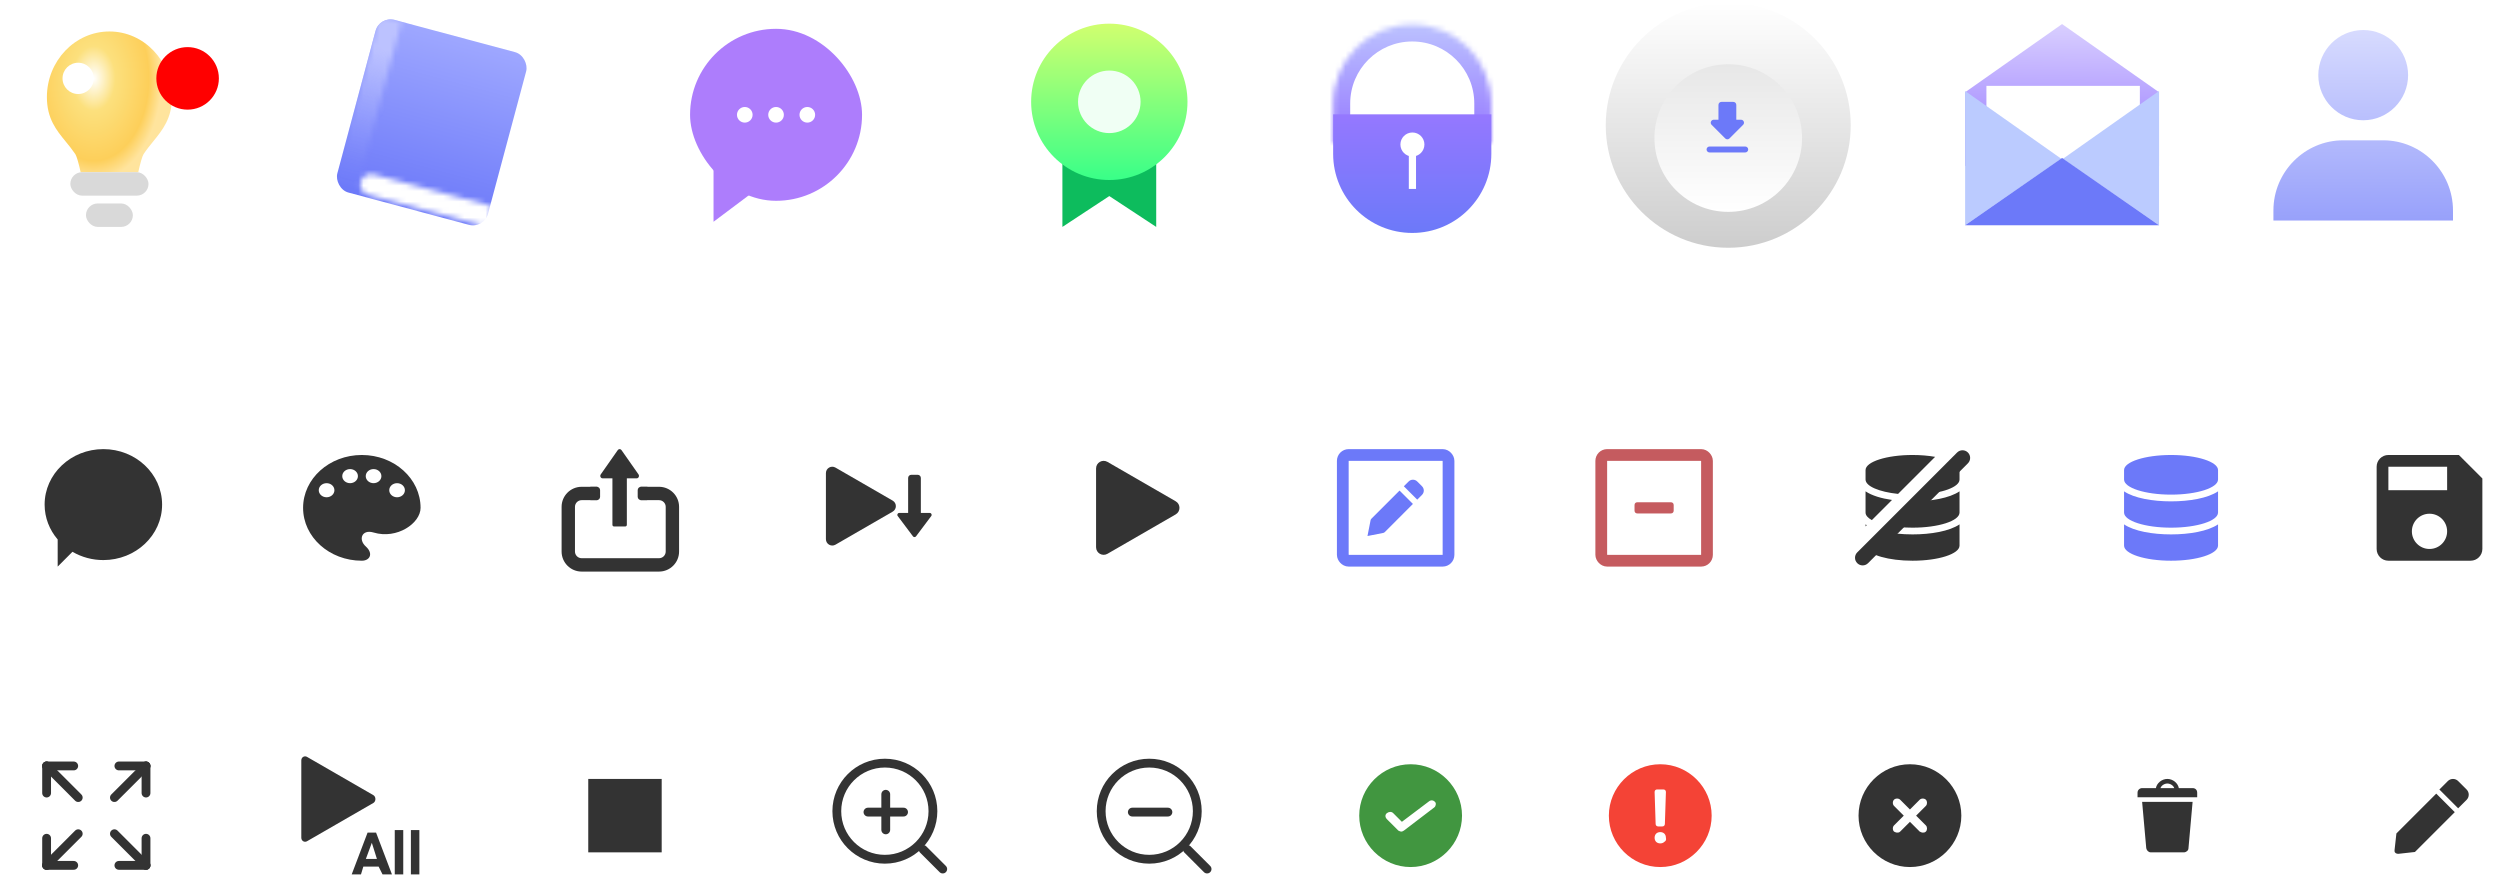 <svg width="471" height="165" viewBox="0 0 471 165" fill="none" xmlns="http://www.w3.org/2000/svg">
<path fill-rule="evenodd" clip-rule="evenodd" d="M13.654 103.958L10.866 106.747V101.635C9.328 99.84 8.406 97.554 8.406 95.065C8.406 89.293 13.362 84.613 19.473 84.613C25.584 84.613 30.54 89.293 30.54 95.065C30.54 100.837 25.584 105.517 19.473 105.517C17.429 105.524 15.421 104.986 13.654 103.958Z" fill="#333333"/>
<path fill-rule="evenodd" clip-rule="evenodd" d="M79.235 95.679C79.235 98.565 74.808 101.655 70.382 100.327C68.168 99.663 67.43 101.655 68.948 102.983C70.382 104.311 69.681 105.639 68.168 105.639C62.056 105.639 57.102 101.18 57.102 95.679C57.102 90.178 62.056 85.719 68.168 85.719C74.28 85.719 79.235 90.178 79.235 95.679ZM67.432 89.703C67.432 90.436 66.771 91.031 65.956 91.031C65.141 91.031 64.481 90.436 64.481 89.703C64.481 88.969 65.141 88.374 65.956 88.374C66.771 88.374 67.432 88.969 67.432 89.703ZM61.53 93.686C62.345 93.686 63.005 93.092 63.005 92.358C63.005 91.625 62.345 91.03 61.53 91.03C60.715 91.03 60.054 91.625 60.054 92.358C60.054 93.092 60.715 93.686 61.53 93.686ZM71.856 89.703C71.856 90.436 71.195 91.031 70.38 91.031C69.565 91.031 68.905 90.436 68.905 89.703C68.905 88.969 69.565 88.374 70.38 88.374C71.195 88.374 71.856 88.969 71.856 89.703ZM74.808 93.686C75.623 93.686 76.284 93.092 76.284 92.358C76.284 91.625 75.623 91.03 74.808 91.03C73.993 91.03 73.333 91.625 73.333 92.358C73.333 93.092 73.993 93.686 74.808 93.686Z" fill="#333333"/>
<path fill-rule="evenodd" clip-rule="evenodd" d="M117.086 84.796C116.912 84.547 116.564 84.547 116.39 84.796L113.182 89.375C112.966 89.682 113.171 90.12 113.53 90.12H115.38V98.875C115.38 99.046 115.509 99.185 115.67 99.185H117.808C117.969 99.185 118.098 99.046 118.098 98.875V90.12H119.946C120.304 90.12 120.509 89.682 120.294 89.375L117.086 84.796Z" fill="#333333"/>
<path fill-rule="evenodd" clip-rule="evenodd" d="M112.554 91.711H109.584C107.497 91.711 105.805 93.403 105.805 95.49V103.907C105.805 105.994 107.497 107.686 109.584 107.686H124.159C126.246 107.686 127.938 105.994 127.938 103.907V95.49C127.938 93.403 126.246 91.711 124.159 91.711H120.651V94.23H124.159C124.855 94.23 125.419 94.794 125.419 95.49V103.907C125.419 104.602 124.855 105.166 124.159 105.166H109.584C108.888 105.166 108.324 104.602 108.324 103.907V95.49C108.324 94.794 108.888 94.23 109.584 94.23H112.554V91.711Z" fill="#333333"/>
<path d="M112.427 91.711H111.325C110.977 91.711 110.695 91.993 110.695 92.341V93.601C110.695 93.949 110.977 94.231 111.325 94.231H112.427C112.775 94.231 113.057 93.949 113.057 93.601V92.341C113.057 91.993 112.775 91.711 112.427 91.711Z" fill="#333333"/>
<path d="M121.873 91.711H120.77C120.423 91.711 120.141 91.993 120.141 92.341V93.593C120.141 93.94 120.423 94.222 120.77 94.222H121.873C122.22 94.222 122.502 93.94 122.502 93.593V92.341C122.502 91.993 122.22 91.711 121.873 91.711Z" fill="#333333"/>
<g clip-path="url(#clip0_1586_16154)">
<path fill-rule="evenodd" clip-rule="evenodd" d="M157.399 88.092C156.6 87.631 155.602 88.207 155.602 89.13V101.581C155.602 102.504 156.6 103.08 157.399 102.619L168.182 96.393C168.981 95.932 168.981 94.779 168.182 94.318L157.399 88.092Z" fill="#333333"/>
<path fill-rule="evenodd" clip-rule="evenodd" d="M172.003 101.047C172.147 101.239 172.434 101.239 172.578 101.047L175.453 97.213C175.631 96.976 175.462 96.638 175.166 96.638H173.489V90.048C173.489 89.717 173.22 89.449 172.889 89.449H171.691C171.36 89.449 171.092 89.717 171.092 90.048V96.638H169.415C169.119 96.638 168.95 96.976 169.127 97.213L172.003 101.047Z" fill="#333333"/>
</g>
<path fill-rule="evenodd" clip-rule="evenodd" d="M208.643 87.018C207.69 86.468 206.5 87.155 206.5 88.255V103.1C206.5 104.2 207.69 104.887 208.643 104.337L221.499 96.915C222.452 96.365 222.452 94.99 221.499 94.441L208.643 87.018Z" fill="#333333"/>
<path d="M260.891 100.247L266.196 94.942L263.676 92.422L258.371 97.727C258.298 97.8 258.246 97.892 258.221 97.992L257.633 100.986L260.625 100.398C260.726 100.372 260.818 100.32 260.891 100.247V100.247ZM267.909 93.229C268.123 93.015 268.243 92.725 268.243 92.422C268.243 92.119 268.123 91.829 267.909 91.615L267.004 90.709C266.789 90.495 266.499 90.375 266.196 90.375C265.894 90.375 265.603 90.495 265.389 90.709L264.484 91.615L267.004 94.135L267.909 93.229Z" fill="#6C79F9"/>
<rect x="252.982" y="85.72" width="19.92" height="19.92" rx="1.107" stroke="#6C79F9" stroke-width="2.213"/>
<path d="M315.323 95.152V96.206C315.323 96.522 315.112 96.733 314.796 96.733H308.472C308.156 96.733 307.945 96.522 307.945 96.206V95.152C307.945 94.836 308.156 94.625 308.472 94.625H314.796C315.112 94.625 315.323 94.836 315.323 95.152Z" fill="#C55B5F"/>
<rect x="301.677" y="85.72" width="19.92" height="19.92" rx="1.107" stroke="#C55B5F" stroke-width="2.213"/>
<path fill-rule="evenodd" clip-rule="evenodd" d="M370.754 85.253C371.316 85.815 371.316 86.726 370.754 87.288L351.94 106.101C351.379 106.663 350.468 106.663 349.906 106.101C349.344 105.54 349.344 104.629 349.906 104.067L368.719 85.253C369.281 84.692 370.192 84.692 370.754 85.253Z" fill="#333333"/>
<path fill-rule="evenodd" clip-rule="evenodd" d="M364.577 86.069C363.314 85.846 361.864 85.719 360.322 85.719C355.434 85.719 351.469 86.997 351.469 88.564V90.343C351.469 91.605 354.041 92.68 357.596 93.051L364.577 86.069ZM356.454 94.192C354.438 93.901 352.649 93.367 351.469 92.566V96.568C351.469 97.086 351.901 97.572 352.656 97.99L356.454 94.192ZM355.718 98.998L360.26 94.456C360.28 94.456 360.301 94.456 360.322 94.456C363.792 94.456 367.273 93.856 369.176 92.566V96.568C369.176 98.135 365.21 99.414 360.322 99.414C358.636 99.414 357.059 99.262 355.718 98.998ZM351.704 98.942C351.623 98.893 351.545 98.843 351.469 98.791V99.178L351.704 98.942ZM351.546 103.17L354.643 100.073C356.34 100.484 358.333 100.681 360.322 100.681C363.792 100.681 367.273 100.081 369.176 98.791V102.793C369.176 104.361 365.21 105.639 360.322 105.639C355.832 105.639 352.12 104.56 351.546 103.17ZM361.554 93.161L367.715 87C368.638 87.45 369.176 87.987 369.176 88.564V90.343C369.176 91.776 365.859 92.968 361.554 93.161Z" fill="#333333"/>
<path d="M417.879 88.564V90.343C417.879 91.91 413.913 93.189 409.025 93.189C404.137 93.189 400.172 91.91 400.172 90.343V88.564C400.172 86.997 404.137 85.719 409.025 85.719C413.913 85.719 417.879 86.997 417.879 88.564ZM417.879 92.566V96.568C417.879 98.135 413.913 99.414 409.025 99.414C404.137 99.414 400.172 98.135 400.172 96.568V92.566C402.074 93.856 405.555 94.456 409.025 94.456C412.495 94.456 415.977 93.856 417.879 92.566ZM417.879 98.791V102.793C417.879 104.361 413.913 105.639 409.025 105.639C404.137 105.639 400.172 104.361 400.172 102.793V98.791C402.074 100.081 405.555 100.681 409.025 100.681C412.495 100.681 415.977 100.081 417.879 98.791Z" fill="#6C79F9"/>
<path d="M463.251 85.719H449.971C448.743 85.719 447.758 86.715 447.758 87.932V103.426C447.758 104.643 448.743 105.639 449.971 105.639H465.465C466.682 105.639 467.678 104.643 467.678 103.426V90.145L463.251 85.719ZM457.718 103.426C455.881 103.426 454.398 101.943 454.398 100.106C454.398 98.268 455.881 96.785 457.718 96.785C459.555 96.785 461.038 98.268 461.038 100.106C461.038 101.943 459.555 103.426 457.718 103.426ZM461.038 92.359H449.971V87.932H461.038V92.359Z" fill="#333333"/>
<g clip-path="url(#clip1_1586_16154)">
<path d="M13.889 144.305H11.335H8.781" stroke="#333333" stroke-width="1.66" stroke-linecap="round"/>
<path d="M8.781 149.412V146.859V144.305" stroke="#333333" stroke-width="1.66" stroke-linecap="round"/>
<path d="M14.74 150.264L11.846 147.369L8.781 144.305" stroke="#333333" stroke-width="1.66" stroke-linecap="round"/>
<path d="M8.781 157.926V160.48V163.034" stroke="#333333" stroke-width="1.66" stroke-linecap="round"/>
<path d="M13.889 163.035H11.335H8.781" stroke="#333333" stroke-width="1.66" stroke-linecap="round"/>
<path d="M14.74 157.074L11.676 160.139L8.781 163.033" stroke="#333333" stroke-width="1.66" stroke-linecap="round"/>
<path d="M22.398 163.035H24.952H27.506" stroke="#333333" stroke-width="1.66" stroke-linecap="round"/>
<path d="M27.508 157.926V160.48V163.034" stroke="#333333" stroke-width="1.66" stroke-linecap="round"/>
<path d="M21.555 157.074L24.619 160.139L27.514 163.033" stroke="#333333" stroke-width="1.66" stroke-linecap="round"/>
<path d="M27.508 149.412V146.859V144.305" stroke="#333333" stroke-width="1.66" stroke-linecap="round"/>
<path d="M22.398 144.305H24.952H27.506" stroke="#333333" stroke-width="1.66" stroke-linecap="round"/>
<path d="M21.555 150.264L24.619 147.199L27.514 144.305" stroke="#333333" stroke-width="1.66" stroke-linecap="round"/>
</g>
<g clip-path="url(#clip2_1586_16154)">
<path d="M56.766 143.262C56.766 142.622 57.406 142.302 57.886 142.622L70.368 149.823C70.848 150.143 70.848 150.943 70.368 151.263L57.886 158.464C57.406 158.784 56.766 158.464 56.766 157.824V143.262Z" fill="#333333"/>
<path d="M71.332 163.264H68.451L67.971 164.864H66.211L69.251 156.863H70.852L73.892 164.864H72.132L71.332 163.264ZM68.931 161.824H71.012L70.052 158.783L68.931 161.824ZM75.972 164.864H74.372V156.383H75.972V164.864ZM79.013 164.864H77.412V156.383H79.013V164.864Z" fill="#333333"/>
</g>
<g clip-path="url(#clip3_1586_16154)">
<path d="M110.828 146.75H124.662V160.583H110.828V146.75Z" fill="#333333"/>
</g>
<g clip-path="url(#clip4_1586_16154)">
<path d="M166.711 161.883C171.712 161.883 175.765 157.829 175.765 152.828C175.765 147.827 171.712 143.773 166.711 143.773C161.71 143.773 157.656 147.827 157.656 152.828C157.656 157.829 161.71 161.883 166.711 161.883Z" stroke="#333333" stroke-width="1.66" stroke-linecap="round"/>
<path d="M173.922 160.039L175.766 161.884L177.611 163.728" stroke="#333333" stroke-width="1.66" stroke-linecap="round"/>
<path d="M166.875 149.641V152.994V156.348" stroke="#333333" stroke-width="1.66" stroke-linecap="round"/>
<path d="M170.231 153H166.877H163.523" stroke="#333333" stroke-width="1.66" stroke-linecap="round"/>
</g>
<g clip-path="url(#clip5_1586_16154)">
<path d="M216.516 161.883C221.516 161.883 225.57 157.829 225.57 152.828C225.57 147.827 221.516 143.773 216.516 143.773C211.515 143.773 207.461 147.827 207.461 152.828C207.461 157.829 211.515 161.883 216.516 161.883Z" stroke="#333333" stroke-width="1.66" stroke-linecap="round"/>
<path d="M223.727 160.039L225.571 161.884L227.415 163.728" stroke="#333333" stroke-width="1.66" stroke-linecap="round"/>
<path d="M220.035 153H216.682H213.328" stroke="#333333" stroke-width="1.66" stroke-linecap="round"/>
</g>
<g clip-path="url(#clip6_1586_16154)">
<path d="M265.762 143.984C260.436 143.984 256.078 148.342 256.078 153.668C256.078 158.994 260.436 163.351 265.762 163.351C271.087 163.351 275.445 158.994 275.445 153.668C275.445 148.342 271.087 143.984 265.762 143.984ZM270.216 152.118L264.503 156.476C264.309 156.573 264.212 156.67 264.019 156.67C263.825 156.67 263.631 156.573 263.437 156.476L261.307 154.346C260.92 153.958 260.92 153.474 261.307 153.184C261.694 152.893 262.179 152.893 262.469 153.184L264.115 154.83L269.248 150.956C269.635 150.666 270.119 150.763 270.41 151.15C270.603 151.344 270.506 151.925 270.216 152.118Z" fill="#419640"/>
</g>
<g clip-path="url(#clip7_1586_16154)">
<path d="M312.793 143.984C307.467 143.984 303.109 148.342 303.109 153.668C303.109 158.994 307.467 163.351 312.793 163.351C318.119 163.351 322.476 158.994 322.476 153.668C322.476 148.342 318.119 143.984 312.793 143.984ZM312.212 148.729H313.374C313.664 148.729 313.858 148.923 313.858 149.213L313.664 155.217C313.664 155.508 313.471 155.701 313.18 155.701H312.405C312.115 155.701 311.921 155.508 311.921 155.217L311.728 149.213C311.728 148.923 311.921 148.729 312.212 148.729ZM313.567 158.606C313.374 158.8 313.083 158.897 312.793 158.897C312.502 158.897 312.212 158.8 312.018 158.606C311.824 158.413 311.728 158.122 311.728 157.832C311.728 157.541 311.824 157.251 312.018 157.057C312.212 156.863 312.502 156.766 312.793 156.766C313.083 156.766 313.374 156.863 313.567 157.057C313.761 157.251 313.858 157.541 313.858 157.832C313.955 158.219 313.858 158.413 313.567 158.606Z" fill="#F44336"/>
</g>
<g clip-path="url(#clip8_1586_16154)">
<path d="M359.832 143.984C354.506 143.984 350.148 148.342 350.148 153.668C350.148 158.994 354.506 163.351 359.832 163.351C365.158 163.351 369.515 158.994 369.515 153.668C369.515 148.342 365.158 143.984 359.832 143.984ZM362.834 155.508C363.124 155.798 363.124 156.379 362.834 156.67C362.64 156.863 362.446 156.863 362.253 156.863C362.059 156.863 361.865 156.766 361.672 156.67L359.832 154.83L357.992 156.67C357.798 156.863 357.605 156.863 357.411 156.863C357.217 156.863 357.024 156.766 356.83 156.67C356.539 156.379 356.539 155.798 356.83 155.508L358.67 153.668L356.83 151.828C356.539 151.537 356.539 150.956 356.83 150.666C357.12 150.375 357.701 150.375 357.992 150.666L359.832 152.506L361.672 150.666C361.962 150.375 362.543 150.375 362.834 150.666C363.124 150.956 363.124 151.537 362.834 151.828L360.994 153.668L362.834 155.508Z" fill="#333333"/>
</g>
<path d="M410.492 148.479H413.086C413.605 148.479 413.951 148.825 413.951 149.344V150.208H402.711V149.344C402.711 148.825 403.143 148.479 403.576 148.479H406.169C406.342 147.528 407.293 146.75 408.331 146.75C409.368 146.75 410.319 147.528 410.492 148.479ZM407.034 148.479H409.628C409.455 147.96 408.85 147.615 408.331 147.615C407.812 147.615 407.207 147.96 407.034 148.479ZM403.576 151.073H413.086L412.308 159.805C412.308 160.238 411.876 160.583 411.443 160.583H405.218C404.786 160.583 404.44 160.238 404.354 159.805L403.576 151.073Z" fill="#333333"/>
<path fill-rule="evenodd" clip-rule="evenodd" d="M462.477 153.01L458.986 149.52L451.482 157.024L451.133 160.165V160.34C451.133 160.689 451.482 160.863 451.831 160.863L454.972 160.514L462.477 153.01Z" fill="#333333"/>
<path d="M464.71 148.744L463.117 147.152C462.859 146.894 462.509 146.75 462.144 146.75C461.779 146.75 461.429 146.894 461.171 147.152L459.578 148.744L463.117 152.283L464.71 150.691C464.967 150.432 465.111 150.082 465.111 149.717C465.111 149.353 464.967 149.003 464.71 148.744Z" fill="#333333"/>
<g clip-path="url(#clip9_1586_16154)">
<path d="M32.401 18.301C32.401 22.294 30.61 24.498 28.876 26.629L28.852 26.659C28.252 27.397 27.631 28.161 27.047 29.038C26.806 29.402 26.407 30.802 26.049 32.44H15.192C14.837 30.805 14.439 29.409 14.197 29.045C13.601 28.167 12.978 27.403 12.376 26.666L12.372 26.661C10.632 24.537 8.836 22.34 8.836 18.301C8.836 11.481 14.123 5.93 20.618 5.93C27.114 5.93 32.401 11.481 32.401 18.301Z" fill="url(#paint0_radial_1586_16154)"/>
<circle cx="14.727" cy="14.766" r="2.946" fill="white"/>
<rect x="13.25" y="32.441" width="14.728" height="4.418" rx="2.209" fill="#D9D9D9"/>
<rect x="16.195" y="38.332" width="8.837" height="4.418" rx="2.209" fill="#D9D9D9"/>
<circle cx="35.344" cy="14.766" r="5.891" fill="#FF0000"/>
</g>
<rect x="71.508" y="2.984" width="29.385" height="33.677" rx="2.946" transform="rotate(15 71.508 2.984)" fill="url(#paint1_linear_1586_16154)"/>
<g filter="url(#filter0_i_1586_16154)">
<mask id="mask0_1586_16154" style="mask-type:alpha" maskUnits="userSpaceOnUse" x="67" y="31" width="26" height="11">
<path d="M67.956 32.8C68.239 31.743 69.326 31.116 70.382 31.399L92.707 37.381L91.681 41.208L69.357 35.227C68.3 34.943 67.673 33.857 67.956 32.8V32.8Z" fill="white"/>
</mask>
<g mask="url(#mask0_1586_16154)">
<path d="M69.964 8.705C70.385 7.133 72 6.201 73.572 6.622L96.265 12.702C97.837 13.123 98.769 14.739 98.348 16.31L91.926 40.279C91.504 41.85 89.889 42.783 88.318 42.362L65.625 36.281C64.053 35.86 63.121 34.245 63.542 32.674L69.964 8.705Z" fill="white"/>
</g>
</g>
<mask id="mask1_1586_16154" style="mask-type:alpha" maskUnits="userSpaceOnUse" x="62" y="2" width="14" height="35">
<rect x="71.508" y="2.984" width="4.292" height="33.677" transform="rotate(15 71.508 2.984)" fill="url(#paint2_linear_1586_16154)"/>
</mask>
<g mask="url(#mask1_1586_16154)">
<rect x="71.508" y="2.984" width="29.385" height="33.677" rx="2.946" transform="rotate(15 71.508 2.984)" fill="url(#paint3_linear_1586_16154)"/>
</g>
<rect x="130.008" y="5.43" width="32.402" height="32.402" rx="16.201" fill="#AD7DFC"/>
<path d="M134.43 41.78V31.594H148.011L134.43 41.78Z" fill="#AD7DFC"/>
<circle cx="140.317" cy="21.629" r="1.473" fill="white"/>
<circle cx="146.207" cy="21.629" r="1.473" fill="white"/>
<circle cx="152.098" cy="21.629" r="1.473" fill="white"/>
<path d="M217.83 42.752V25.078H200.156V42.752L208.993 36.938L217.83 42.752Z" fill="#0DBC5D"/>
<circle cx="208.994" cy="19.185" r="14.728" fill="url(#paint4_linear_1586_16154)"/>
<circle cx="208.993" cy="19.184" r="5.891" fill="#F0FFF4"/>
<mask id="path-64-inside-1_1586_16154" fill="white">
<path fill-rule="evenodd" clip-rule="evenodd" d="M251.163 26.953L280.969 26.953L280.969 19.504C280.969 19.503 280.969 19.502 280.969 19.502C280.968 11.272 274.296 4.601 266.066 4.601C257.836 4.601 251.164 11.272 251.163 19.502C251.163 19.502 251.163 19.503 251.163 19.504L251.163 26.953Z"/>
</mask>
<path d="M280.969 26.953L280.969 30.166L284.182 30.166L284.182 26.953L280.969 26.953ZM251.163 26.953L247.95 26.953L247.95 30.166L251.163 30.166L251.163 26.953ZM280.969 19.502L284.182 19.502L284.182 19.501L280.969 19.502ZM251.163 19.502L247.95 19.501L247.95 19.502L251.163 19.502ZM251.163 19.504L247.95 19.504L247.95 19.504L251.163 19.504ZM280.969 23.74L251.163 23.74L251.163 30.166L280.969 30.166L280.969 23.74ZM277.756 19.504L277.756 26.953L284.182 26.953L284.182 19.504L277.756 19.504ZM284.182 19.504C284.182 19.504 284.182 19.504 284.182 19.504C284.182 19.504 284.182 19.504 284.182 19.504C284.182 19.504 284.182 19.504 284.182 19.504C284.182 19.504 284.182 19.504 284.182 19.504C284.182 19.504 284.182 19.504 284.182 19.504C284.182 19.504 284.182 19.504 284.182 19.504C284.182 19.504 284.182 19.504 284.182 19.504C284.182 19.504 284.182 19.504 284.182 19.504C284.182 19.504 284.182 19.504 284.182 19.504C284.182 19.504 284.182 19.504 284.182 19.504C284.182 19.504 284.182 19.504 284.182 19.504C284.182 19.504 284.182 19.504 284.182 19.504C284.182 19.504 284.182 19.504 284.182 19.504C284.182 19.504 284.182 19.504 284.182 19.504C284.182 19.504 284.182 19.504 284.182 19.504C284.182 19.504 284.182 19.504 284.182 19.504C284.182 19.504 284.182 19.504 284.182 19.504C284.182 19.504 284.182 19.504 284.182 19.504C284.182 19.504 284.182 19.504 284.182 19.504C284.182 19.504 284.182 19.504 284.182 19.504C284.182 19.504 284.182 19.504 284.182 19.504C284.182 19.504 284.182 19.504 284.182 19.504C284.182 19.504 284.182 19.504 284.182 19.504C284.182 19.504 284.182 19.504 284.182 19.504C284.182 19.504 284.182 19.504 284.182 19.504C284.182 19.504 284.182 19.504 284.182 19.504C284.182 19.504 284.182 19.504 284.182 19.504C284.182 19.504 284.182 19.504 284.182 19.504C284.182 19.504 284.182 19.504 284.182 19.504C284.182 19.504 284.182 19.504 284.182 19.504C284.182 19.504 284.182 19.504 284.182 19.504C284.182 19.504 284.182 19.504 284.182 19.504C284.182 19.504 284.182 19.504 284.182 19.504C284.182 19.504 284.182 19.504 284.182 19.504C284.182 19.504 284.182 19.504 284.182 19.504C284.182 19.504 284.182 19.504 284.182 19.504C284.182 19.504 284.182 19.504 284.182 19.504C284.182 19.504 284.182 19.504 284.182 19.504C284.182 19.504 284.182 19.504 284.182 19.504C284.182 19.504 284.182 19.504 284.182 19.504C284.182 19.504 284.182 19.504 284.182 19.504C284.182 19.504 284.182 19.504 284.182 19.504C284.182 19.504 284.182 19.504 284.182 19.504C284.182 19.504 284.182 19.504 284.182 19.504C284.182 19.504 284.182 19.504 284.182 19.504C284.182 19.504 284.182 19.504 284.182 19.504C284.182 19.504 284.182 19.504 284.182 19.504C284.182 19.504 284.182 19.504 284.182 19.504C284.182 19.504 284.182 19.504 284.182 19.504C284.182 19.504 284.182 19.504 284.182 19.504C284.182 19.504 284.182 19.504 284.182 19.504C284.182 19.504 284.182 19.504 284.182 19.504C284.182 19.504 284.182 19.504 284.182 19.504C284.182 19.504 284.182 19.504 284.182 19.504C284.182 19.504 284.182 19.504 284.182 19.504C284.182 19.504 284.182 19.504 284.182 19.504C284.182 19.504 284.182 19.504 284.182 19.504C284.182 19.504 284.182 19.504 284.182 19.504C284.182 19.504 284.182 19.504 284.182 19.504C284.182 19.504 284.182 19.504 284.182 19.504C284.182 19.504 284.182 19.504 284.182 19.504C284.182 19.504 284.182 19.504 284.182 19.504C284.182 19.504 284.182 19.504 284.182 19.504C284.182 19.504 284.182 19.504 284.182 19.504C284.182 19.504 284.182 19.504 284.182 19.504C284.182 19.504 284.182 19.504 284.182 19.504C284.182 19.503 284.182 19.503 284.182 19.503C284.182 19.503 284.182 19.503 284.182 19.503C284.182 19.503 284.182 19.503 284.182 19.503C284.182 19.503 284.182 19.503 284.182 19.503C284.182 19.503 284.182 19.503 284.182 19.503C284.182 19.503 284.182 19.503 284.182 19.503C284.182 19.503 284.182 19.503 284.182 19.503C284.182 19.503 284.182 19.503 284.182 19.503C284.182 19.503 284.182 19.503 284.182 19.503C284.182 19.503 284.182 19.503 284.182 19.503C284.182 19.503 284.182 19.503 284.182 19.503C284.182 19.503 284.182 19.503 284.182 19.503C284.182 19.503 284.182 19.503 284.182 19.503C284.182 19.503 284.182 19.503 284.182 19.503C284.182 19.503 284.182 19.503 284.182 19.503C284.182 19.503 284.182 19.503 284.182 19.503C284.182 19.503 284.182 19.503 284.182 19.503C284.182 19.503 284.182 19.503 284.182 19.503C284.182 19.503 284.182 19.503 284.182 19.503C284.182 19.503 284.182 19.503 284.182 19.503C284.182 19.503 284.182 19.503 284.182 19.503C284.182 19.503 284.182 19.503 284.182 19.503C284.182 19.503 284.182 19.503 284.182 19.503C284.182 19.503 284.182 19.503 284.182 19.503C284.182 19.503 284.182 19.503 284.182 19.503C284.182 19.503 284.182 19.503 284.182 19.503C284.182 19.503 284.182 19.503 284.182 19.503C284.182 19.503 284.182 19.503 284.182 19.503C284.182 19.503 284.182 19.503 284.182 19.503C284.182 19.503 284.182 19.503 284.182 19.503C284.182 19.503 284.182 19.503 284.182 19.503C284.182 19.503 284.182 19.503 284.182 19.503C284.182 19.503 284.182 19.503 284.182 19.503C284.182 19.503 284.182 19.503 284.182 19.503C284.182 19.503 284.182 19.503 284.182 19.503C284.182 19.503 284.182 19.503 284.182 19.503C284.182 19.503 284.182 19.503 284.182 19.503C284.182 19.503 284.182 19.503 284.182 19.503C284.182 19.503 284.182 19.503 284.182 19.503C284.182 19.503 284.182 19.503 284.182 19.503C284.182 19.503 284.182 19.503 284.182 19.503C284.182 19.503 284.182 19.503 284.182 19.503C284.182 19.503 284.182 19.503 284.182 19.503C284.182 19.503 284.182 19.503 284.182 19.503C284.182 19.503 284.182 19.503 284.182 19.503C284.182 19.503 284.182 19.503 284.182 19.503C284.182 19.503 284.182 19.503 284.182 19.503C284.182 19.503 284.182 19.503 284.182 19.503C284.182 19.503 284.182 19.503 284.182 19.503C284.182 19.503 284.182 19.503 284.182 19.503C284.182 19.503 284.182 19.503 284.182 19.503C284.182 19.503 284.182 19.503 284.182 19.503C284.182 19.503 284.182 19.503 284.182 19.503C284.182 19.503 284.182 19.503 284.182 19.503C284.182 19.503 284.182 19.503 284.182 19.503C284.182 19.503 284.182 19.503 284.182 19.503C284.182 19.503 284.182 19.503 284.182 19.503C284.182 19.503 284.182 19.503 284.182 19.503C284.182 19.503 284.182 19.503 284.182 19.503C284.182 19.503 284.182 19.503 284.182 19.503C284.182 19.503 284.182 19.503 284.182 19.503C284.182 19.503 284.182 19.503 284.182 19.503C284.182 19.503 284.182 19.503 284.182 19.503C284.182 19.503 284.182 19.503 284.182 19.503C284.182 19.503 284.182 19.503 284.182 19.503C284.182 19.503 284.182 19.503 284.182 19.503C284.182 19.503 284.182 19.503 284.182 19.503C284.182 19.503 284.182 19.503 284.182 19.503C284.182 19.503 284.182 19.503 284.182 19.503C284.182 19.503 284.182 19.503 284.182 19.503C284.182 19.503 284.182 19.503 284.182 19.503C284.182 19.503 284.182 19.503 284.182 19.503C284.182 19.503 284.182 19.503 284.182 19.503C284.182 19.503 284.182 19.503 284.182 19.503C284.182 19.503 284.182 19.503 284.182 19.503C284.182 19.503 284.182 19.503 284.182 19.503C284.182 19.503 284.182 19.503 284.182 19.503C284.182 19.503 284.182 19.503 284.182 19.503C284.182 19.503 284.182 19.503 284.182 19.503C284.182 19.503 284.182 19.503 284.182 19.503C284.182 19.503 284.182 19.503 284.182 19.503C284.182 19.503 284.182 19.503 284.182 19.503C284.182 19.503 284.182 19.503 284.182 19.503C284.182 19.503 284.182 19.503 284.182 19.503C284.182 19.503 284.182 19.503 284.182 19.503C284.182 19.503 284.182 19.503 284.182 19.503C284.182 19.503 284.182 19.503 284.182 19.503C284.182 19.503 284.182 19.503 284.182 19.503C284.182 19.503 284.182 19.503 284.182 19.503C284.182 19.503 284.182 19.503 284.182 19.503C284.182 19.503 284.182 19.503 284.182 19.503C284.182 19.503 284.182 19.503 284.182 19.503C284.182 19.503 284.182 19.503 284.182 19.503C284.182 19.503 284.182 19.503 284.182 19.503C284.182 19.503 284.182 19.503 284.182 19.503C284.182 19.503 284.182 19.503 284.182 19.503C284.182 19.503 284.182 19.503 284.182 19.503C284.182 19.503 284.182 19.503 284.182 19.503C284.182 19.503 284.182 19.503 284.182 19.503C284.182 19.503 284.182 19.503 284.182 19.503C284.182 19.503 284.182 19.503 284.182 19.503C284.182 19.503 284.182 19.503 284.182 19.503C284.182 19.503 284.182 19.503 284.182 19.503C284.182 19.503 284.182 19.503 284.182 19.503C284.182 19.503 284.182 19.503 284.182 19.503C284.182 19.503 284.182 19.503 284.182 19.503C284.182 19.503 284.182 19.503 284.182 19.503C284.182 19.503 284.182 19.503 284.182 19.503C284.182 19.503 284.182 19.503 284.182 19.503C284.182 19.503 284.182 19.503 284.182 19.503C284.182 19.503 284.182 19.503 284.182 19.503C284.182 19.503 284.182 19.503 284.182 19.503C284.182 19.503 284.182 19.503 284.182 19.503C284.182 19.503 284.182 19.503 284.182 19.503C284.182 19.503 284.182 19.503 284.182 19.503C284.182 19.503 284.182 19.503 284.182 19.503C284.182 19.503 284.182 19.503 284.182 19.503C284.182 19.503 284.182 19.503 284.182 19.503C284.182 19.503 284.182 19.503 284.182 19.503C284.182 19.503 284.182 19.503 284.182 19.503C284.182 19.503 284.182 19.503 284.182 19.503C284.182 19.503 284.182 19.503 284.182 19.503C284.182 19.503 284.182 19.503 284.182 19.503C284.182 19.503 284.182 19.503 284.182 19.503C284.182 19.503 284.182 19.503 284.182 19.503C284.182 19.503 284.182 19.503 284.182 19.503C284.182 19.503 284.182 19.503 284.182 19.503C284.182 19.503 284.182 19.503 284.182 19.503C284.182 19.503 284.182 19.503 284.182 19.503C284.182 19.503 284.182 19.503 284.182 19.503C284.182 19.503 284.182 19.503 284.182 19.503C284.182 19.503 284.182 19.503 284.182 19.503C284.182 19.503 284.182 19.503 284.182 19.503C284.182 19.503 284.182 19.503 284.182 19.503C284.182 19.503 284.182 19.503 284.182 19.503C284.182 19.503 284.182 19.503 284.182 19.503C284.182 19.503 284.182 19.503 284.182 19.503C284.182 19.503 284.182 19.503 284.182 19.503C284.182 19.503 284.182 19.503 284.182 19.503C284.182 19.503 284.182 19.503 284.182 19.503C284.182 19.503 284.182 19.503 284.182 19.503C284.182 19.503 284.182 19.503 284.182 19.503C284.182 19.503 284.182 19.503 284.182 19.503C284.182 19.503 284.182 19.503 284.182 19.503C284.182 19.503 284.182 19.503 284.182 19.503C284.182 19.503 284.182 19.503 284.182 19.503C284.182 19.503 284.182 19.503 284.182 19.503C284.182 19.503 284.182 19.503 284.182 19.503C284.182 19.503 284.182 19.503 284.182 19.503C284.182 19.503 284.182 19.503 284.182 19.503C284.182 19.503 284.182 19.503 284.182 19.503C284.182 19.503 284.182 19.503 284.182 19.503C284.182 19.503 284.182 19.503 284.182 19.503C284.182 19.503 284.182 19.503 284.182 19.503C284.182 19.503 284.182 19.503 284.182 19.503C284.182 19.503 284.182 19.503 284.182 19.503C284.182 19.503 284.182 19.503 284.182 19.503C284.182 19.503 284.182 19.503 284.182 19.503C284.182 19.503 284.182 19.503 284.182 19.503C284.182 19.503 284.182 19.503 284.182 19.503C284.182 19.503 284.182 19.503 284.182 19.503C284.182 19.503 284.182 19.503 284.182 19.503C284.182 19.503 284.182 19.503 284.182 19.503C284.182 19.503 284.182 19.503 284.182 19.503C284.182 19.503 284.182 19.503 284.182 19.503C284.182 19.503 284.182 19.503 284.182 19.503C284.182 19.503 284.182 19.503 284.182 19.503C284.182 19.503 284.182 19.503 284.182 19.503C284.182 19.503 284.182 19.503 284.182 19.503C284.182 19.503 284.182 19.503 284.182 19.503C284.182 19.503 284.182 19.503 284.182 19.503C284.182 19.503 284.182 19.503 284.182 19.503C284.182 19.503 284.182 19.503 284.182 19.503C284.182 19.503 284.182 19.503 284.182 19.503C284.182 19.503 284.182 19.503 284.182 19.503C284.182 19.503 284.182 19.503 284.182 19.503C284.182 19.503 284.182 19.503 284.182 19.503C284.182 19.503 284.182 19.503 284.182 19.503C284.182 19.503 284.182 19.503 284.182 19.503C284.182 19.503 284.182 19.503 284.182 19.503C284.182 19.503 284.182 19.503 284.182 19.503C284.182 19.503 284.182 19.503 284.182 19.503C284.182 19.503 284.182 19.503 284.182 19.503C284.182 19.503 284.182 19.503 284.182 19.503C284.182 19.503 284.182 19.503 284.182 19.503C284.182 19.503 284.182 19.503 284.182 19.503C284.182 19.503 284.182 19.503 284.182 19.503C284.182 19.503 284.182 19.503 284.182 19.503C284.182 19.503 284.182 19.503 284.182 19.503C284.182 19.503 284.182 19.503 284.182 19.503C284.182 19.503 284.182 19.503 284.182 19.503C284.182 19.503 284.182 19.503 284.182 19.503C284.182 19.503 284.182 19.503 284.182 19.503C284.182 19.503 284.182 19.503 284.182 19.503C284.182 19.503 284.182 19.503 284.182 19.503C284.182 19.503 284.182 19.503 284.182 19.503C284.182 19.503 284.182 19.503 284.182 19.503C284.182 19.503 284.182 19.503 284.182 19.503C284.182 19.503 284.182 19.503 284.182 19.503C284.182 19.503 284.182 19.503 284.182 19.503C284.182 19.503 284.182 19.503 284.182 19.503C284.182 19.503 284.182 19.503 284.182 19.503C284.182 19.503 284.182 19.503 284.182 19.503C284.182 19.503 284.182 19.503 284.182 19.503C284.182 19.503 284.182 19.503 284.182 19.503C284.182 19.503 284.182 19.503 284.182 19.503C284.182 19.503 284.182 19.503 284.182 19.503C284.182 19.503 284.182 19.503 284.182 19.503C284.182 19.503 284.182 19.503 284.182 19.503C284.182 19.503 284.182 19.503 284.182 19.503C284.182 19.503 284.182 19.503 284.182 19.503C284.182 19.503 284.182 19.503 284.182 19.503C284.182 19.503 284.182 19.503 284.182 19.503C284.182 19.503 284.182 19.503 284.182 19.503C284.182 19.503 284.182 19.503 284.182 19.503C284.182 19.503 284.182 19.503 284.182 19.503C284.182 19.503 284.182 19.503 284.182 19.503C284.182 19.503 284.182 19.503 284.182 19.503C284.182 19.503 284.182 19.503 284.182 19.503C284.182 19.503 284.182 19.503 284.182 19.503C284.182 19.503 284.182 19.503 284.182 19.503C284.182 19.503 284.182 19.503 284.182 19.503C284.182 19.503 284.182 19.503 284.182 19.503C284.182 19.503 284.182 19.503 284.182 19.503C284.182 19.503 284.182 19.503 284.182 19.503C284.182 19.503 284.182 19.503 284.182 19.503C284.182 19.503 284.182 19.503 284.182 19.503C284.182 19.503 284.182 19.503 284.182 19.503C284.182 19.503 284.182 19.503 284.182 19.503C284.182 19.503 284.182 19.503 284.182 19.503C284.182 19.503 284.182 19.503 284.182 19.503C284.182 19.503 284.182 19.503 284.182 19.503C284.182 19.503 284.182 19.503 284.182 19.503C284.182 19.503 284.182 19.503 284.182 19.503C284.182 19.503 284.182 19.503 284.182 19.503C284.182 19.503 284.182 19.503 284.182 19.503C284.182 19.503 284.182 19.503 284.182 19.503C284.182 19.503 284.182 19.503 284.182 19.503C284.182 19.503 284.182 19.503 284.182 19.503C284.182 19.503 284.182 19.503 284.182 19.503C284.182 19.503 284.182 19.503 284.182 19.503C284.182 19.503 284.182 19.503 284.182 19.503C284.182 19.503 284.182 19.503 284.182 19.503C284.182 19.503 284.182 19.503 284.182 19.503C284.182 19.503 284.182 19.503 284.182 19.503C284.182 19.503 284.182 19.503 284.182 19.503C284.182 19.503 284.182 19.503 284.182 19.503C284.182 19.503 284.182 19.503 284.182 19.503C284.182 19.503 284.182 19.503 284.182 19.503C284.182 19.503 284.182 19.503 284.182 19.503C284.182 19.503 284.182 19.503 284.182 19.503C284.182 19.503 284.182 19.503 284.182 19.503C284.182 19.503 284.182 19.503 284.182 19.503C284.182 19.503 284.182 19.503 284.182 19.503C284.182 19.503 284.182 19.503 284.182 19.503C284.182 19.503 284.182 19.503 284.182 19.503C284.182 19.503 284.182 19.503 284.182 19.503C284.182 19.503 284.182 19.503 284.182 19.503C284.182 19.502 284.182 19.502 284.182 19.502C284.182 19.502 284.182 19.502 284.182 19.502C284.182 19.502 284.182 19.502 284.182 19.502C284.182 19.502 284.182 19.502 284.182 19.502C284.182 19.502 284.182 19.502 284.182 19.502C284.182 19.502 284.182 19.502 284.182 19.502C284.182 19.502 284.182 19.502 284.182 19.502C284.182 19.502 284.182 19.502 284.182 19.502C284.182 19.502 284.182 19.502 284.182 19.502C284.182 19.502 284.182 19.502 284.182 19.502C284.182 19.502 284.182 19.502 284.182 19.502C284.182 19.502 284.182 19.502 284.182 19.502C284.182 19.502 284.182 19.502 284.182 19.502C284.182 19.502 284.182 19.502 284.182 19.502C284.182 19.502 284.182 19.502 284.182 19.502C284.182 19.502 284.182 19.502 284.182 19.502C284.182 19.502 284.182 19.502 284.182 19.502C284.182 19.502 284.182 19.502 284.182 19.502C284.182 19.502 284.182 19.502 284.182 19.502C284.182 19.502 284.182 19.502 284.182 19.502C284.182 19.502 284.182 19.502 284.182 19.502C284.182 19.502 284.182 19.502 284.182 19.502C284.182 19.502 284.182 19.502 284.182 19.502C284.182 19.502 284.182 19.502 284.182 19.502C284.182 19.502 284.182 19.502 284.182 19.502C284.182 19.502 284.182 19.502 284.182 19.502C284.182 19.502 284.182 19.502 284.182 19.502C284.182 19.502 284.182 19.502 284.182 19.502C284.182 19.502 284.182 19.502 284.182 19.502C284.182 19.502 284.182 19.502 284.182 19.502C284.182 19.502 284.182 19.502 284.182 19.502C284.182 19.502 284.182 19.502 284.182 19.502C284.182 19.502 284.182 19.502 284.182 19.502C284.182 19.502 284.182 19.502 284.182 19.502C284.182 19.502 284.182 19.502 284.182 19.502C284.182 19.502 284.182 19.502 284.182 19.502C284.182 19.502 284.182 19.502 284.182 19.502C284.182 19.502 284.182 19.502 284.182 19.502C284.182 19.502 284.182 19.502 284.182 19.502C284.182 19.502 284.182 19.502 284.182 19.502C284.182 19.502 284.182 19.502 284.182 19.502C284.182 19.502 284.182 19.502 284.182 19.502C284.182 19.502 284.182 19.502 284.182 19.502C284.182 19.502 284.182 19.502 284.182 19.502C284.182 19.502 284.182 19.502 284.182 19.502C284.182 19.502 284.182 19.502 284.182 19.502C284.182 19.502 284.182 19.502 284.182 19.502C284.182 19.502 284.182 19.502 284.182 19.502C284.182 19.502 284.182 19.502 284.182 19.502C284.182 19.502 284.182 19.502 284.182 19.502C284.182 19.502 284.182 19.502 284.182 19.502C284.182 19.502 284.182 19.502 284.182 19.502C284.182 19.502 284.182 19.502 284.182 19.502C284.182 19.502 284.182 19.502 284.182 19.502C284.182 19.502 284.182 19.502 284.182 19.502C284.182 19.502 284.182 19.502 284.182 19.502C284.182 19.502 284.182 19.502 284.182 19.502C284.182 19.502 284.182 19.502 284.182 19.502C284.182 19.502 284.182 19.502 284.182 19.502C284.182 19.502 284.182 19.502 284.182 19.502C284.182 19.502 284.182 19.502 284.182 19.502C284.182 19.502 284.182 19.502 284.182 19.502C284.182 19.502 284.182 19.502 284.182 19.502C284.182 19.502 284.182 19.502 284.182 19.502C284.182 19.502 284.182 19.502 284.182 19.502C284.182 19.502 284.182 19.502 284.182 19.502C284.182 19.502 284.182 19.502 284.182 19.502C284.182 19.502 284.182 19.502 284.182 19.502C284.182 19.502 284.182 19.502 284.182 19.502C284.182 19.502 284.182 19.502 284.182 19.502C284.182 19.502 284.182 19.502 284.182 19.502C284.182 19.502 284.182 19.502 284.182 19.502C284.182 19.502 284.182 19.502 284.182 19.502C284.182 19.502 284.182 19.502 284.182 19.502C284.182 19.502 284.182 19.502 284.182 19.502C284.182 19.502 284.182 19.502 284.182 19.502C284.182 19.502 284.182 19.502 284.182 19.502C284.182 19.502 284.182 19.502 284.182 19.502C284.182 19.502 284.182 19.502 284.182 19.502C284.182 19.502 284.182 19.502 284.182 19.502C284.182 19.502 284.182 19.502 284.182 19.502C284.182 19.502 284.182 19.502 284.182 19.502C284.182 19.502 284.182 19.502 284.182 19.502C284.182 19.502 284.182 19.502 284.182 19.502C284.182 19.502 284.182 19.502 284.182 19.502C284.182 19.502 284.182 19.502 284.182 19.502C284.182 19.502 284.182 19.502 284.182 19.502C284.182 19.502 284.182 19.502 284.182 19.502C284.182 19.502 284.182 19.502 284.182 19.502C284.182 19.502 284.182 19.502 284.182 19.502C284.182 19.502 284.182 19.502 284.182 19.502C284.182 19.502 284.182 19.502 284.182 19.502C284.182 19.502 284.182 19.502 284.182 19.502C284.182 19.502 284.182 19.502 284.182 19.502C284.182 19.502 284.182 19.502 284.182 19.502C284.182 19.502 284.182 19.502 284.182 19.502C284.182 19.502 284.182 19.502 284.182 19.502C284.182 19.502 284.182 19.502 284.182 19.502C284.182 19.502 284.182 19.502 284.182 19.502C284.182 19.502 284.182 19.502 284.182 19.502C284.182 19.502 284.182 19.502 284.182 19.502C284.182 19.502 284.182 19.502 284.182 19.502C284.182 19.502 284.182 19.502 284.182 19.502C284.182 19.502 284.182 19.502 284.182 19.502C284.182 19.502 284.182 19.502 284.182 19.502C284.182 19.502 284.182 19.502 284.182 19.502C284.182 19.502 284.182 19.502 284.182 19.502C284.182 19.502 284.182 19.502 284.182 19.502C284.182 19.502 284.182 19.502 284.182 19.502C284.182 19.502 284.182 19.502 284.182 19.502C284.182 19.502 284.182 19.502 284.182 19.502C284.182 19.502 284.182 19.502 284.182 19.502C284.182 19.502 284.182 19.502 284.182 19.502C284.182 19.502 284.182 19.502 284.182 19.502C284.182 19.502 284.182 19.502 284.182 19.502C284.182 19.502 284.182 19.502 284.182 19.502C284.182 19.502 284.182 19.502 284.182 19.502C284.182 19.502 284.182 19.502 284.182 19.502C284.182 19.502 284.182 19.502 284.182 19.502C284.182 19.502 284.182 19.502 284.182 19.502C284.182 19.502 284.182 19.502 284.182 19.502C284.182 19.502 284.182 19.502 284.182 19.502C284.182 19.502 284.182 19.502 284.182 19.502C284.182 19.502 284.182 19.502 284.182 19.502C284.182 19.502 284.182 19.502 284.182 19.502C284.182 19.502 284.182 19.502 284.182 19.502C284.182 19.502 284.182 19.502 284.182 19.502C284.182 19.502 284.182 19.502 284.182 19.502C284.182 19.502 284.182 19.502 284.182 19.502C284.182 19.502 284.182 19.502 284.182 19.502C284.182 19.502 284.182 19.502 284.182 19.502C284.182 19.502 284.182 19.502 284.182 19.502C284.182 19.502 284.182 19.502 284.182 19.502C284.182 19.502 284.182 19.502 284.182 19.502C284.182 19.502 284.182 19.502 284.182 19.502C284.182 19.502 284.182 19.502 284.182 19.502C284.182 19.502 284.182 19.502 284.182 19.502C284.182 19.502 284.182 19.502 284.182 19.502C284.182 19.502 284.182 19.502 284.182 19.502C284.182 19.502 284.182 19.502 284.182 19.502C284.182 19.502 284.182 19.502 284.182 19.502C284.182 19.502 284.182 19.502 284.182 19.502C284.182 19.502 284.182 19.502 284.182 19.502C284.182 19.502 284.182 19.502 284.182 19.502C284.182 19.502 284.182 19.502 284.182 19.502C284.182 19.502 284.182 19.502 284.182 19.502C284.182 19.502 284.182 19.502 284.182 19.502C284.182 19.502 284.182 19.502 284.182 19.502C284.182 19.502 284.182 19.502 284.182 19.502C284.182 19.502 284.182 19.502 284.182 19.502C284.182 19.502 284.182 19.502 284.182 19.502C284.182 19.502 284.182 19.502 284.182 19.502C284.182 19.502 284.182 19.502 284.182 19.502C284.182 19.502 284.182 19.502 284.182 19.502C284.182 19.502 284.182 19.502 284.182 19.502C284.182 19.502 284.182 19.502 284.182 19.502C284.182 19.502 284.182 19.502 284.182 19.502C284.182 19.502 284.182 19.502 284.182 19.502C284.182 19.502 284.182 19.502 284.182 19.502C284.182 19.502 284.182 19.502 284.182 19.502C284.182 19.502 284.182 19.502 284.182 19.502C284.182 19.502 284.182 19.502 284.182 19.502C284.182 19.502 284.182 19.502 284.182 19.502C284.182 19.502 284.182 19.502 284.182 19.502C284.182 19.502 284.182 19.502 284.182 19.502C284.182 19.502 284.182 19.502 284.182 19.502C284.182 19.502 284.182 19.502 284.182 19.502C284.182 19.502 284.182 19.502 284.182 19.502C284.182 19.502 284.182 19.502 284.182 19.502C284.182 19.502 284.182 19.502 284.182 19.502C284.182 19.502 284.182 19.502 284.182 19.502C284.182 19.502 284.182 19.502 284.182 19.502C284.182 19.502 284.182 19.502 284.182 19.502C284.182 19.502 284.182 19.502 284.182 19.502C284.182 19.502 284.182 19.502 284.182 19.502C284.182 19.502 284.182 19.502 284.182 19.502C284.182 19.502 284.182 19.502 284.182 19.502C284.182 19.502 284.182 19.502 284.182 19.502C284.182 19.502 284.182 19.502 284.182 19.502C284.182 19.502 284.182 19.502 284.182 19.502C284.182 19.502 284.182 19.502 284.182 19.502C284.182 19.502 284.182 19.502 284.182 19.502C284.182 19.502 284.182 19.502 284.182 19.502C284.182 19.502 284.182 19.502 284.182 19.502C284.182 19.502 284.182 19.502 284.182 19.502C284.182 19.502 284.182 19.502 284.182 19.502C284.182 19.502 284.182 19.502 284.182 19.502C284.182 19.502 284.182 19.502 284.182 19.502L277.756 19.502C277.756 19.502 277.756 19.502 277.756 19.502C277.756 19.502 277.756 19.502 277.756 19.502C277.756 19.502 277.756 19.502 277.756 19.502C277.756 19.502 277.756 19.502 277.756 19.502C277.756 19.502 277.756 19.502 277.756 19.502C277.756 19.502 277.756 19.502 277.756 19.502C277.756 19.502 277.756 19.502 277.756 19.502C277.756 19.502 277.756 19.502 277.756 19.502C277.756 19.502 277.756 19.502 277.756 19.502C277.756 19.502 277.756 19.502 277.756 19.502C277.756 19.502 277.756 19.502 277.756 19.502C277.756 19.502 277.756 19.502 277.756 19.502C277.756 19.502 277.756 19.502 277.756 19.502C277.756 19.502 277.756 19.502 277.756 19.502C277.756 19.502 277.756 19.502 277.756 19.502C277.756 19.502 277.756 19.502 277.756 19.502C277.756 19.502 277.756 19.502 277.756 19.502C277.756 19.502 277.756 19.502 277.756 19.502C277.756 19.502 277.756 19.502 277.756 19.502C277.756 19.502 277.756 19.502 277.756 19.502C277.756 19.502 277.756 19.502 277.756 19.502C277.756 19.502 277.756 19.502 277.756 19.502C277.756 19.502 277.756 19.502 277.756 19.502C277.756 19.502 277.756 19.502 277.756 19.502C277.756 19.502 277.756 19.502 277.756 19.502C277.756 19.502 277.756 19.502 277.756 19.502C277.756 19.502 277.756 19.502 277.756 19.502C277.756 19.502 277.756 19.502 277.756 19.502C277.756 19.502 277.756 19.502 277.756 19.502C277.756 19.502 277.756 19.502 277.756 19.502C277.756 19.502 277.756 19.502 277.756 19.502C277.756 19.502 277.756 19.502 277.756 19.502C277.756 19.502 277.756 19.502 277.756 19.502C277.756 19.502 277.756 19.502 277.756 19.502C277.756 19.502 277.756 19.502 277.756 19.502C277.756 19.502 277.756 19.502 277.756 19.502C277.756 19.502 277.756 19.502 277.756 19.502C277.756 19.502 277.756 19.502 277.756 19.502C277.756 19.502 277.756 19.502 277.756 19.502C277.756 19.502 277.756 19.502 277.756 19.502C277.756 19.502 277.756 19.502 277.756 19.502C277.756 19.502 277.756 19.502 277.756 19.502C277.756 19.502 277.756 19.502 277.756 19.502C277.756 19.502 277.756 19.502 277.756 19.502C277.756 19.502 277.756 19.502 277.756 19.502C277.756 19.502 277.756 19.502 277.756 19.502C277.756 19.502 277.756 19.502 277.756 19.502C277.756 19.502 277.756 19.502 277.756 19.502C277.756 19.502 277.756 19.502 277.756 19.502C277.756 19.502 277.756 19.502 277.756 19.502C277.756 19.502 277.756 19.502 277.756 19.502C277.756 19.502 277.756 19.502 277.756 19.502C277.756 19.502 277.756 19.502 277.756 19.502C277.756 19.502 277.756 19.502 277.756 19.502C277.756 19.502 277.756 19.502 277.756 19.502C277.756 19.502 277.756 19.502 277.756 19.502C277.756 19.502 277.756 19.502 277.756 19.502C277.756 19.502 277.756 19.502 277.756 19.502C277.756 19.502 277.756 19.502 277.756 19.502C277.756 19.502 277.756 19.502 277.756 19.502C277.756 19.502 277.756 19.502 277.756 19.502C277.756 19.502 277.756 19.502 277.756 19.502C277.756 19.502 277.756 19.502 277.756 19.502C277.756 19.502 277.756 19.502 277.756 19.502C277.756 19.502 277.756 19.502 277.756 19.502C277.756 19.502 277.756 19.502 277.756 19.502C277.756 19.502 277.756 19.502 277.756 19.502C277.756 19.502 277.756 19.502 277.756 19.502C277.756 19.502 277.756 19.502 277.756 19.502C277.756 19.502 277.756 19.502 277.756 19.502C277.756 19.502 277.756 19.502 277.756 19.502C277.756 19.502 277.756 19.502 277.756 19.502C277.756 19.502 277.756 19.502 277.756 19.502C277.756 19.502 277.756 19.502 277.756 19.502C277.756 19.502 277.756 19.502 277.756 19.502C277.756 19.502 277.756 19.502 277.756 19.502C277.756 19.502 277.756 19.502 277.756 19.502C277.756 19.502 277.756 19.502 277.756 19.502C277.756 19.502 277.756 19.502 277.756 19.502C277.756 19.502 277.756 19.502 277.756 19.502C277.756 19.502 277.756 19.502 277.756 19.502C277.756 19.502 277.756 19.502 277.756 19.502C277.756 19.502 277.756 19.502 277.756 19.502C277.756 19.502 277.756 19.502 277.756 19.502C277.756 19.502 277.756 19.502 277.756 19.502C277.756 19.502 277.756 19.502 277.756 19.502C277.756 19.502 277.756 19.502 277.756 19.502C277.756 19.502 277.756 19.502 277.756 19.502C277.756 19.502 277.756 19.502 277.756 19.502C277.756 19.502 277.756 19.502 277.756 19.502C277.756 19.502 277.756 19.502 277.756 19.502C277.756 19.502 277.756 19.502 277.756 19.502C277.756 19.502 277.756 19.502 277.756 19.502C277.756 19.502 277.756 19.502 277.756 19.502C277.756 19.502 277.756 19.502 277.756 19.502C277.756 19.502 277.756 19.502 277.756 19.502C277.756 19.502 277.756 19.502 277.756 19.502C277.756 19.502 277.756 19.502 277.756 19.502C277.756 19.502 277.756 19.502 277.756 19.502C277.756 19.502 277.756 19.502 277.756 19.502C277.756 19.502 277.756 19.502 277.756 19.502C277.756 19.502 277.756 19.502 277.756 19.502C277.756 19.502 277.756 19.502 277.756 19.502C277.756 19.502 277.756 19.502 277.756 19.502C277.756 19.502 277.756 19.502 277.756 19.502C277.756 19.502 277.756 19.502 277.756 19.502C277.756 19.502 277.756 19.502 277.756 19.502C277.756 19.502 277.756 19.502 277.756 19.502C277.756 19.502 277.756 19.502 277.756 19.502C277.756 19.502 277.756 19.502 277.756 19.502C277.756 19.502 277.756 19.502 277.756 19.502C277.756 19.502 277.756 19.502 277.756 19.502C277.756 19.502 277.756 19.502 277.756 19.502C277.756 19.502 277.756 19.502 277.756 19.502C277.756 19.502 277.756 19.502 277.756 19.502C277.756 19.502 277.756 19.502 277.756 19.502C277.756 19.502 277.756 19.502 277.756 19.502C277.756 19.502 277.756 19.502 277.756 19.502C277.756 19.502 277.756 19.502 277.756 19.502C277.756 19.502 277.756 19.502 277.756 19.502C277.756 19.502 277.756 19.502 277.756 19.502C277.756 19.502 277.756 19.502 277.756 19.502C277.756 19.502 277.756 19.502 277.756 19.502C277.756 19.502 277.756 19.502 277.756 19.502C277.756 19.502 277.756 19.502 277.756 19.502C277.756 19.502 277.756 19.502 277.756 19.502C277.756 19.502 277.756 19.502 277.756 19.502C277.756 19.502 277.756 19.502 277.756 19.502C277.756 19.502 277.756 19.502 277.756 19.502C277.756 19.502 277.756 19.502 277.756 19.502C277.756 19.502 277.756 19.502 277.756 19.502C277.756 19.502 277.756 19.502 277.756 19.502C277.756 19.502 277.756 19.502 277.756 19.502C277.756 19.502 277.756 19.502 277.756 19.502C277.756 19.502 277.756 19.502 277.756 19.502C277.756 19.502 277.756 19.502 277.756 19.502C277.756 19.502 277.756 19.502 277.756 19.502C277.756 19.502 277.756 19.502 277.756 19.502C277.756 19.502 277.756 19.502 277.756 19.502C277.756 19.502 277.756 19.502 277.756 19.502C277.756 19.502 277.756 19.502 277.756 19.502C277.756 19.502 277.756 19.502 277.756 19.502C277.756 19.502 277.756 19.502 277.756 19.502C277.756 19.502 277.756 19.502 277.756 19.502C277.756 19.502 277.756 19.502 277.756 19.502C277.756 19.502 277.756 19.502 277.756 19.502C277.756 19.502 277.756 19.502 277.756 19.502C277.756 19.502 277.756 19.502 277.756 19.502C277.756 19.502 277.756 19.502 277.756 19.502C277.756 19.502 277.756 19.502 277.756 19.502C277.756 19.502 277.756 19.502 277.756 19.502C277.756 19.502 277.756 19.502 277.756 19.502C277.756 19.502 277.756 19.502 277.756 19.502C277.756 19.502 277.756 19.502 277.756 19.502C277.756 19.502 277.756 19.502 277.756 19.502C277.756 19.502 277.756 19.502 277.756 19.502C277.756 19.502 277.756 19.502 277.756 19.502C277.756 19.502 277.756 19.502 277.756 19.502C277.756 19.502 277.756 19.502 277.756 19.502C277.756 19.502 277.756 19.502 277.756 19.502C277.756 19.502 277.756 19.502 277.756 19.502C277.756 19.502 277.756 19.502 277.756 19.502C277.756 19.502 277.756 19.502 277.756 19.502C277.756 19.502 277.756 19.502 277.756 19.502C277.756 19.502 277.756 19.502 277.756 19.502C277.756 19.502 277.756 19.502 277.756 19.502C277.756 19.502 277.756 19.502 277.756 19.502C277.756 19.502 277.756 19.502 277.756 19.502C277.756 19.502 277.756 19.502 277.756 19.502C277.756 19.502 277.756 19.502 277.756 19.502C277.756 19.502 277.756 19.502 277.756 19.502C277.756 19.502 277.756 19.502 277.756 19.502C277.756 19.502 277.756 19.502 277.756 19.502C277.756 19.502 277.756 19.502 277.756 19.502C277.756 19.502 277.756 19.502 277.756 19.502C277.756 19.502 277.756 19.502 277.756 19.502C277.756 19.502 277.756 19.502 277.756 19.502C277.756 19.502 277.756 19.502 277.756 19.502C277.756 19.502 277.756 19.502 277.756 19.502C277.756 19.502 277.756 19.502 277.756 19.502C277.756 19.502 277.756 19.502 277.756 19.502C277.756 19.502 277.756 19.502 277.756 19.502C277.756 19.502 277.756 19.502 277.756 19.502C277.756 19.502 277.756 19.502 277.756 19.502C277.756 19.502 277.756 19.502 277.756 19.502C277.756 19.502 277.756 19.502 277.756 19.502C277.756 19.502 277.756 19.502 277.756 19.502C277.756 19.502 277.756 19.502 277.756 19.503C277.756 19.503 277.756 19.503 277.756 19.503C277.756 19.503 277.756 19.503 277.756 19.503C277.756 19.503 277.756 19.503 277.756 19.503C277.756 19.503 277.756 19.503 277.756 19.503C277.756 19.503 277.756 19.503 277.756 19.503C277.756 19.503 277.756 19.503 277.756 19.503C277.756 19.503 277.756 19.503 277.756 19.503C277.756 19.503 277.756 19.503 277.756 19.503C277.756 19.503 277.756 19.503 277.756 19.503C277.756 19.503 277.756 19.503 277.756 19.503C277.756 19.503 277.756 19.503 277.756 19.503C277.756 19.503 277.756 19.503 277.756 19.503C277.756 19.503 277.756 19.503 277.756 19.503C277.756 19.503 277.756 19.503 277.756 19.503C277.756 19.503 277.756 19.503 277.756 19.503C277.756 19.503 277.756 19.503 277.756 19.503C277.756 19.503 277.756 19.503 277.756 19.503C277.756 19.503 277.756 19.503 277.756 19.503C277.756 19.503 277.756 19.503 277.756 19.503C277.756 19.503 277.756 19.503 277.756 19.503C277.756 19.503 277.756 19.503 277.756 19.503C277.756 19.503 277.756 19.503 277.756 19.503C277.756 19.503 277.756 19.503 277.756 19.503C277.756 19.503 277.756 19.503 277.756 19.503C277.756 19.503 277.756 19.503 277.756 19.503C277.756 19.503 277.756 19.503 277.756 19.503C277.756 19.503 277.756 19.503 277.756 19.503C277.756 19.503 277.756 19.503 277.756 19.503C277.756 19.503 277.756 19.503 277.756 19.503C277.756 19.503 277.756 19.503 277.756 19.503C277.756 19.503 277.756 19.503 277.756 19.503C277.756 19.503 277.756 19.503 277.756 19.503C277.756 19.503 277.756 19.503 277.756 19.503C277.756 19.503 277.756 19.503 277.756 19.503C277.756 19.503 277.756 19.503 277.756 19.503C277.756 19.503 277.756 19.503 277.756 19.503C277.756 19.503 277.756 19.503 277.756 19.503C277.756 19.503 277.756 19.503 277.756 19.503C277.756 19.503 277.756 19.503 277.756 19.503C277.756 19.503 277.756 19.503 277.756 19.503C277.756 19.503 277.756 19.503 277.756 19.503C277.756 19.503 277.756 19.503 277.756 19.503C277.756 19.503 277.756 19.503 277.756 19.503C277.756 19.503 277.756 19.503 277.756 19.503C277.756 19.503 277.756 19.503 277.756 19.503C277.756 19.503 277.756 19.503 277.756 19.503C277.756 19.503 277.756 19.503 277.756 19.503C277.756 19.503 277.756 19.503 277.756 19.503C277.756 19.503 277.756 19.503 277.756 19.503C277.756 19.503 277.756 19.503 277.756 19.503C277.756 19.503 277.756 19.503 277.756 19.503C277.756 19.503 277.756 19.503 277.756 19.503C277.756 19.503 277.756 19.503 277.756 19.503C277.756 19.503 277.756 19.503 277.756 19.503C277.756 19.503 277.756 19.503 277.756 19.503C277.756 19.503 277.756 19.503 277.756 19.503C277.756 19.503 277.756 19.503 277.756 19.503C277.756 19.503 277.756 19.503 277.756 19.503C277.756 19.503 277.756 19.503 277.756 19.503C277.756 19.503 277.756 19.503 277.756 19.503C277.756 19.503 277.756 19.503 277.756 19.503C277.756 19.503 277.756 19.503 277.756 19.503C277.756 19.503 277.756 19.503 277.756 19.503C277.756 19.503 277.756 19.503 277.756 19.503C277.756 19.503 277.756 19.503 277.756 19.503C277.756 19.503 277.756 19.503 277.756 19.503C277.756 19.503 277.756 19.503 277.756 19.503C277.756 19.503 277.756 19.503 277.756 19.503C277.756 19.503 277.756 19.503 277.756 19.503C277.756 19.503 277.756 19.503 277.756 19.503C277.756 19.503 277.756 19.503 277.756 19.503C277.756 19.503 277.756 19.503 277.756 19.503C277.756 19.503 277.756 19.503 277.756 19.503C277.756 19.503 277.756 19.503 277.756 19.503C277.756 19.503 277.756 19.503 277.756 19.503C277.756 19.503 277.756 19.503 277.756 19.503C277.756 19.503 277.756 19.503 277.756 19.503C277.756 19.503 277.756 19.503 277.756 19.503C277.756 19.503 277.756 19.503 277.756 19.503C277.756 19.503 277.756 19.503 277.756 19.503C277.756 19.503 277.756 19.503 277.756 19.503C277.756 19.503 277.756 19.503 277.756 19.503C277.756 19.503 277.756 19.503 277.756 19.503C277.756 19.503 277.756 19.503 277.756 19.503C277.756 19.503 277.756 19.503 277.756 19.503C277.756 19.503 277.756 19.503 277.756 19.503C277.756 19.503 277.756 19.503 277.756 19.503C277.756 19.503 277.756 19.503 277.756 19.503C277.756 19.503 277.756 19.503 277.756 19.503C277.756 19.503 277.756 19.503 277.756 19.503C277.756 19.503 277.756 19.503 277.756 19.503C277.756 19.503 277.756 19.503 277.756 19.503C277.756 19.503 277.756 19.503 277.756 19.503C277.756 19.503 277.756 19.503 277.756 19.503C277.756 19.503 277.756 19.503 277.756 19.503C277.756 19.503 277.756 19.503 277.756 19.503C277.756 19.503 277.756 19.503 277.756 19.503C277.756 19.503 277.756 19.503 277.756 19.503C277.756 19.503 277.756 19.503 277.756 19.503C277.756 19.503 277.756 19.503 277.756 19.503C277.756 19.503 277.756 19.503 277.756 19.503C277.756 19.503 277.756 19.503 277.756 19.503C277.756 19.503 277.756 19.503 277.756 19.503C277.756 19.503 277.756 19.503 277.756 19.503C277.756 19.503 277.756 19.503 277.756 19.503C277.756 19.503 277.756 19.503 277.756 19.503C277.756 19.503 277.756 19.503 277.756 19.503C277.756 19.503 277.756 19.503 277.756 19.503C277.756 19.503 277.756 19.503 277.756 19.503C277.756 19.503 277.756 19.503 277.756 19.503C277.756 19.503 277.756 19.503 277.756 19.503C277.756 19.503 277.756 19.503 277.756 19.503C277.756 19.503 277.756 19.503 277.756 19.503C277.756 19.503 277.756 19.503 277.756 19.503C277.756 19.503 277.756 19.503 277.756 19.503C277.756 19.503 277.756 19.503 277.756 19.503C277.756 19.503 277.756 19.503 277.756 19.503C277.756 19.503 277.756 19.503 277.756 19.503C277.756 19.503 277.756 19.503 277.756 19.503C277.756 19.503 277.756 19.503 277.756 19.503C277.756 19.503 277.756 19.503 277.756 19.503C277.756 19.503 277.756 19.503 277.756 19.503C277.756 19.503 277.756 19.503 277.756 19.503C277.756 19.503 277.756 19.503 277.756 19.503C277.756 19.503 277.756 19.503 277.756 19.503C277.756 19.503 277.756 19.503 277.756 19.503C277.756 19.503 277.756 19.503 277.756 19.503C277.756 19.503 277.756 19.503 277.756 19.503C277.756 19.503 277.756 19.503 277.756 19.503C277.756 19.503 277.756 19.503 277.756 19.503C277.756 19.503 277.756 19.503 277.756 19.503C277.756 19.503 277.756 19.503 277.756 19.503C277.756 19.503 277.756 19.503 277.756 19.503C277.756 19.503 277.756 19.503 277.756 19.503C277.756 19.503 277.756 19.503 277.756 19.503C277.756 19.503 277.756 19.503 277.756 19.503C277.756 19.503 277.756 19.503 277.756 19.503C277.756 19.503 277.756 19.503 277.756 19.503C277.756 19.503 277.756 19.503 277.756 19.503C277.756 19.503 277.756 19.503 277.756 19.503C277.756 19.503 277.756 19.503 277.756 19.503C277.756 19.503 277.756 19.503 277.756 19.503C277.756 19.503 277.756 19.503 277.756 19.503C277.756 19.503 277.756 19.503 277.756 19.503C277.756 19.503 277.756 19.503 277.756 19.503C277.756 19.503 277.756 19.503 277.756 19.503C277.756 19.503 277.756 19.503 277.756 19.503C277.756 19.503 277.756 19.503 277.756 19.503C277.756 19.503 277.756 19.503 277.756 19.503C277.756 19.503 277.756 19.503 277.756 19.503C277.756 19.503 277.756 19.503 277.756 19.503C277.756 19.503 277.756 19.503 277.756 19.503C277.756 19.503 277.756 19.503 277.756 19.503C277.756 19.503 277.756 19.503 277.756 19.503C277.756 19.503 277.756 19.503 277.756 19.503C277.756 19.503 277.756 19.503 277.756 19.503C277.756 19.503 277.756 19.503 277.756 19.503C277.756 19.503 277.756 19.503 277.756 19.503C277.756 19.503 277.756 19.503 277.756 19.503C277.756 19.503 277.756 19.503 277.756 19.503C277.756 19.503 277.756 19.503 277.756 19.503C277.756 19.503 277.756 19.503 277.756 19.503C277.756 19.503 277.756 19.503 277.756 19.503C277.756 19.503 277.756 19.503 277.756 19.503C277.756 19.503 277.756 19.503 277.756 19.503C277.756 19.503 277.756 19.503 277.756 19.503C277.756 19.503 277.756 19.503 277.756 19.503C277.756 19.503 277.756 19.503 277.756 19.503C277.756 19.503 277.756 19.503 277.756 19.503C277.756 19.503 277.756 19.503 277.756 19.503C277.756 19.503 277.756 19.503 277.756 19.503C277.756 19.503 277.756 19.503 277.756 19.503C277.756 19.503 277.756 19.503 277.756 19.503C277.756 19.503 277.756 19.503 277.756 19.503C277.756 19.503 277.756 19.503 277.756 19.503C277.756 19.503 277.756 19.503 277.756 19.503C277.756 19.503 277.756 19.503 277.756 19.503C277.756 19.503 277.756 19.503 277.756 19.503C277.756 19.503 277.756 19.503 277.756 19.503C277.756 19.503 277.756 19.503 277.756 19.503C277.756 19.503 277.756 19.503 277.756 19.503C277.756 19.503 277.756 19.503 277.756 19.503C277.756 19.503 277.756 19.503 277.756 19.503C277.756 19.503 277.756 19.503 277.756 19.503C277.756 19.503 277.756 19.503 277.756 19.503C277.756 19.503 277.756 19.503 277.756 19.503C277.756 19.503 277.756 19.503 277.756 19.503C277.756 19.503 277.756 19.503 277.756 19.503C277.756 19.503 277.756 19.503 277.756 19.503C277.756 19.503 277.756 19.503 277.756 19.503C277.756 19.503 277.756 19.503 277.756 19.503C277.756 19.503 277.756 19.503 277.756 19.503C277.756 19.503 277.756 19.503 277.756 19.503C277.756 19.503 277.756 19.503 277.756 19.503C277.756 19.503 277.756 19.503 277.756 19.503C277.756 19.503 277.756 19.503 277.756 19.503C277.756 19.503 277.756 19.503 277.756 19.503C277.756 19.503 277.756 19.503 277.756 19.503C277.756 19.503 277.756 19.503 277.756 19.503C277.756 19.503 277.756 19.503 277.756 19.503C277.756 19.503 277.756 19.503 277.756 19.503C277.756 19.503 277.756 19.503 277.756 19.503C277.756 19.503 277.756 19.503 277.756 19.503C277.756 19.503 277.756 19.503 277.756 19.503C277.756 19.503 277.756 19.503 277.756 19.503C277.756 19.503 277.756 19.503 277.756 19.503C277.756 19.503 277.756 19.503 277.756 19.503C277.756 19.503 277.756 19.503 277.756 19.503C277.756 19.503 277.756 19.503 277.756 19.503C277.756 19.503 277.756 19.503 277.756 19.503C277.756 19.503 277.756 19.503 277.756 19.503C277.756 19.503 277.756 19.503 277.756 19.503C277.756 19.503 277.756 19.503 277.756 19.503C277.756 19.503 277.756 19.503 277.756 19.503C277.756 19.503 277.756 19.503 277.756 19.503C277.756 19.503 277.756 19.503 277.756 19.503C277.756 19.503 277.756 19.503 277.756 19.503C277.756 19.503 277.756 19.503 277.756 19.503C277.756 19.503 277.756 19.503 277.756 19.503C277.756 19.503 277.756 19.503 277.756 19.503C277.756 19.503 277.756 19.503 277.756 19.503C277.756 19.503 277.756 19.503 277.756 19.503C277.756 19.503 277.756 19.503 277.756 19.503C277.756 19.503 277.756 19.503 277.756 19.503C277.756 19.503 277.756 19.503 277.756 19.503C277.756 19.503 277.756 19.503 277.756 19.503C277.756 19.503 277.756 19.503 277.756 19.503C277.756 19.503 277.756 19.503 277.756 19.503C277.756 19.503 277.756 19.503 277.756 19.503C277.756 19.503 277.756 19.503 277.756 19.503C277.756 19.503 277.756 19.503 277.756 19.503C277.756 19.503 277.756 19.503 277.756 19.503C277.756 19.503 277.756 19.503 277.756 19.503C277.756 19.503 277.756 19.503 277.756 19.503C277.756 19.503 277.756 19.503 277.756 19.503C277.756 19.503 277.756 19.503 277.756 19.503C277.756 19.503 277.756 19.503 277.756 19.503C277.756 19.503 277.756 19.503 277.756 19.503C277.756 19.503 277.756 19.503 277.756 19.503C277.756 19.503 277.756 19.503 277.756 19.503C277.756 19.503 277.756 19.503 277.756 19.503C277.756 19.503 277.756 19.503 277.756 19.503C277.756 19.503 277.756 19.503 277.756 19.503C277.756 19.503 277.756 19.503 277.756 19.503C277.756 19.503 277.756 19.503 277.756 19.503C277.756 19.503 277.756 19.503 277.756 19.503C277.756 19.503 277.756 19.503 277.756 19.503C277.756 19.503 277.756 19.503 277.756 19.503C277.756 19.503 277.756 19.503 277.756 19.503C277.756 19.503 277.756 19.503 277.756 19.503C277.756 19.503 277.756 19.503 277.756 19.503C277.756 19.503 277.756 19.503 277.756 19.503C277.756 19.503 277.756 19.503 277.756 19.503C277.756 19.503 277.756 19.503 277.756 19.503C277.756 19.503 277.756 19.503 277.756 19.503C277.756 19.503 277.756 19.503 277.756 19.503C277.756 19.503 277.756 19.503 277.756 19.503C277.756 19.503 277.756 19.503 277.756 19.504C277.756 19.504 277.756 19.504 277.756 19.504C277.756 19.504 277.756 19.504 277.756 19.504C277.756 19.504 277.756 19.504 277.756 19.504C277.756 19.504 277.756 19.504 277.756 19.504C277.756 19.504 277.756 19.504 277.756 19.504C277.756 19.504 277.756 19.504 277.756 19.504C277.756 19.504 277.756 19.504 277.756 19.504C277.756 19.504 277.756 19.504 277.756 19.504C277.756 19.504 277.756 19.504 277.756 19.504C277.756 19.504 277.756 19.504 277.756 19.504C277.756 19.504 277.756 19.504 277.756 19.504C277.756 19.504 277.756 19.504 277.756 19.504C277.756 19.504 277.756 19.504 277.756 19.504C277.756 19.504 277.756 19.504 277.756 19.504C277.756 19.504 277.756 19.504 277.756 19.504C277.756 19.504 277.756 19.504 277.756 19.504C277.756 19.504 277.756 19.504 277.756 19.504C277.756 19.504 277.756 19.504 277.756 19.504C277.756 19.504 277.756 19.504 277.756 19.504C277.756 19.504 277.756 19.504 277.756 19.504C277.756 19.504 277.756 19.504 277.756 19.504C277.756 19.504 277.756 19.504 277.756 19.504C277.756 19.504 277.756 19.504 277.756 19.504C277.756 19.504 277.756 19.504 277.756 19.504C277.756 19.504 277.756 19.504 277.756 19.504C277.756 19.504 277.756 19.504 277.756 19.504C277.756 19.504 277.756 19.504 277.756 19.504C277.756 19.504 277.756 19.504 277.756 19.504C277.756 19.504 277.756 19.504 277.756 19.504C277.756 19.504 277.756 19.504 277.756 19.504C277.756 19.504 277.756 19.504 277.756 19.504C277.756 19.504 277.756 19.504 277.756 19.504C277.756 19.504 277.756 19.504 277.756 19.504C277.756 19.504 277.756 19.504 277.756 19.504C277.756 19.504 277.756 19.504 277.756 19.504C277.756 19.504 277.756 19.504 277.756 19.504C277.756 19.504 277.756 19.504 277.756 19.504C277.756 19.504 277.756 19.504 277.756 19.504C277.756 19.504 277.756 19.504 277.756 19.504C277.756 19.504 277.756 19.504 277.756 19.504C277.756 19.504 277.756 19.504 277.756 19.504C277.756 19.504 277.756 19.504 277.756 19.504C277.756 19.504 277.756 19.504 277.756 19.504C277.756 19.504 277.756 19.504 277.756 19.504C277.756 19.504 277.756 19.504 277.756 19.504C277.756 19.504 277.756 19.504 277.756 19.504C277.756 19.504 277.756 19.504 277.756 19.504C277.756 19.504 277.756 19.504 277.756 19.504C277.756 19.504 277.756 19.504 277.756 19.504C277.756 19.504 277.756 19.504 277.756 19.504C277.756 19.504 277.756 19.504 277.756 19.504C277.756 19.504 277.756 19.504 277.756 19.504C277.756 19.504 277.756 19.504 277.756 19.504C277.756 19.504 277.756 19.504 277.756 19.504C277.756 19.504 277.756 19.504 277.756 19.504C277.756 19.504 277.756 19.504 277.756 19.504C277.756 19.504 277.756 19.504 277.756 19.504C277.756 19.504 277.756 19.504 277.756 19.504C277.756 19.504 277.756 19.504 277.756 19.504C277.756 19.504 277.756 19.504 277.756 19.504C277.756 19.504 277.756 19.504 277.756 19.504C277.756 19.504 277.756 19.504 277.756 19.504C277.756 19.504 277.756 19.504 277.756 19.504C277.756 19.504 277.756 19.504 277.756 19.504C277.756 19.504 277.756 19.504 277.756 19.504C277.756 19.504 277.756 19.504 277.756 19.504L284.182 19.504ZM284.182 19.501C284.18 9.497 276.07 1.388 266.066 1.388L266.066 7.814C272.521 7.814 277.755 13.047 277.756 19.502L284.182 19.501ZM266.066 1.388C256.061 1.388 247.951 9.497 247.95 19.501L254.376 19.502C254.377 13.047 259.61 7.814 266.066 7.814L266.066 1.388ZM247.95 19.502C247.95 19.5 247.95 19.498 247.95 19.498C247.95 19.498 247.95 19.501 247.95 19.504L254.376 19.504C254.376 19.506 254.376 19.508 254.376 19.507C254.376 19.507 254.376 19.505 254.376 19.502L247.95 19.502ZM254.376 26.953L254.376 19.504L247.95 19.504L247.95 26.953L254.376 26.953Z" fill="url(#paint5_linear_1586_16154)" mask="url(#path-64-inside-1_1586_16154)"/>
<g filter="url(#filter1_i_1586_16154)">
<path fill-rule="evenodd" clip-rule="evenodd" d="M280.97 20.25H251.164V27.699C251.164 27.7 251.164 27.701 251.164 27.701C251.165 35.931 257.837 42.602 266.067 42.602C274.297 42.602 280.969 35.931 280.97 27.701C280.97 27.701 280.97 27.7 280.97 27.699L280.97 20.25Z" fill="url(#paint6_linear_1586_16154)"/>
</g>
<circle cx="266.098" cy="27.223" r="2.262" fill="white"/>
<rect x="265.422" y="28.355" width="1.357" height="7.239" fill="white"/>
<circle cx="325.599" cy="23.603" r="23.076" fill="url(#paint7_linear_1586_16154)"/>
<g filter="url(#filter2_di_1586_16154)">
<circle cx="325.602" cy="23.606" r="13.906" fill="url(#paint8_linear_1586_16154)"/>
</g>
<g filter="url(#filter3_i_1586_16154)">
<path d="M328.01 22.077H327.119V19.275C327.119 18.967 326.867 18.715 326.559 18.715H324.317C324.009 18.715 323.757 18.967 323.757 19.275V22.077H322.866C322.367 22.077 322.115 22.682 322.468 23.035L325.04 25.607C325.259 25.826 325.612 25.826 325.83 25.607L328.402 23.035C328.755 22.682 328.509 22.077 328.01 22.077ZM321.516 27.68C321.516 27.988 321.768 28.241 322.076 28.241H328.8C329.108 28.241 329.36 27.988 329.36 27.68C329.36 27.372 329.108 27.12 328.8 27.12H322.076C321.768 27.12 321.516 27.372 321.516 27.68Z" fill="#6C79F9"/>
</g>
<path fill-rule="evenodd" clip-rule="evenodd" d="M406.763 17.379L388.493 4.531L370.227 17.379H370.227V17.379V31.268H406.76V17.379H406.763Z" fill="url(#paint9_linear_1586_16154)"/>
<rect x="374.242" y="16.176" width="28.908" height="22.484" fill="white"/>
<g filter="url(#filter4_d_1586_16154)">
<path d="M388.344 30.143L370.228 42.673L370.228 17.379L388.344 30.143Z" fill="#BBCBFF"/>
</g>
<g filter="url(#filter5_d_1586_16154)">
<path d="M388.648 30.154L406.764 17.378L406.764 42.672L388.648 30.154Z" fill="#BBCBFF"/>
</g>
<g filter="url(#filter6_d_1586_16154)">
<path d="M388.493 29.992L406.76 42.673H370.227L388.493 29.992Z" fill="#6C79F9"/>
</g>
<path d="M436.77 14.157C436.77 18.843 440.565 22.657 445.228 22.657C449.891 22.657 453.686 18.843 453.686 14.157C453.686 9.47 449.891 5.656 445.228 5.656C440.565 5.656 436.77 9.47 436.77 14.157ZM460.264 41.547H462.144V39.658C462.144 32.368 456.24 26.435 448.987 26.435H441.469C434.214 26.435 428.312 32.368 428.312 39.658V41.547H460.264Z" fill="url(#paint10_linear_1586_16154)" fill-opacity="0.7"/>
<defs>
<filter id="filter0_i_1586_16154" x="67.891" y="31.332" width="24.812" height="11.348" filterUnits="userSpaceOnUse" color-interpolation-filters="sRGB">
<feFlood flood-opacity="0" result="BackgroundImageFix"/>
<feBlend mode="normal" in="SourceGraphic" in2="BackgroundImageFix" result="shape"/>
<feColorMatrix in="SourceAlpha" type="matrix" values="0 0 0 0 0 0 0 0 0 0 0 0 0 0 0 0 0 0 127 0" result="hardAlpha"/>
<feOffset dy="1.473"/>
<feGaussianBlur stdDeviation="0.736"/>
<feComposite in2="hardAlpha" operator="arithmetic" k2="-1" k3="1"/>
<feColorMatrix type="matrix" values="0 0 0 0 0.467 0 0 0 0 0.492 0 0 0 0 0.738 0 0 0 0.4 0"/>
<feBlend mode="normal" in2="shape" result="effect1_innerShadow_1586_16154"/>
</filter>
<filter id="filter1_i_1586_16154" x="251.164" y="20.25" width="29.805" height="23.637" filterUnits="userSpaceOnUse" color-interpolation-filters="sRGB">
<feFlood flood-opacity="0" result="BackgroundImageFix"/>
<feBlend mode="normal" in="SourceGraphic" in2="BackgroundImageFix" result="shape"/>
<feColorMatrix in="SourceAlpha" type="matrix" values="0 0 0 0 0 0 0 0 0 0 0 0 0 0 0 0 0 0 127 0" result="hardAlpha"/>
<feOffset dy="1.285"/>
<feGaussianBlur stdDeviation="0.643"/>
<feComposite in2="hardAlpha" operator="arithmetic" k2="-1" k3="1"/>
<feColorMatrix type="matrix" values="0 0 0 0 1 0 0 0 0 1 0 0 0 0 1 0 0 0 0.25 0"/>
<feBlend mode="normal" in2="shape" result="effect1_innerShadow_1586_16154"/>
</filter>
<filter id="filter2_di_1586_16154" x="311.215" y="9.699" width="28.774" height="29.735" filterUnits="userSpaceOnUse" color-interpolation-filters="sRGB">
<feFlood flood-opacity="0" result="BackgroundImageFix"/>
<feColorMatrix in="SourceAlpha" type="matrix" values="0 0 0 0 0 0 0 0 0 0 0 0 0 0 0 0 0 0 127 0" result="hardAlpha"/>
<feOffset dy="0.481"/>
<feGaussianBlur stdDeviation="0.24"/>
<feComposite in2="hardAlpha" operator="out"/>
<feColorMatrix type="matrix" values="0 0 0 0 1 0 0 0 0 1 0 0 0 0 1 0 0 0 0.7 0"/>
<feBlend mode="normal" in2="BackgroundImageFix" result="effect1_dropShadow_1586_16154"/>
<feBlend mode="normal" in="SourceGraphic" in2="effect1_dropShadow_1586_16154" result="shape"/>
<feColorMatrix in="SourceAlpha" type="matrix" values="0 0 0 0 0 0 0 0 0 0 0 0 0 0 0 0 0 0 127 0" result="hardAlpha"/>
<feOffset dy="1.923"/>
<feGaussianBlur stdDeviation="4.807"/>
<feComposite in2="hardAlpha" operator="arithmetic" k2="-1" k3="1"/>
<feColorMatrix type="matrix" values="0 0 0 0 0 0 0 0 0 0 0 0 0 0 0 0 0 0 0.1 0"/>
<feBlend mode="normal" in2="shape" result="effect2_innerShadow_1586_16154"/>
</filter>
<filter id="filter3_i_1586_16154" x="318.719" y="17.035" width="13.445" height="13.93" filterUnits="userSpaceOnUse" color-interpolation-filters="sRGB">
<feFlood flood-opacity="0" result="BackgroundImageFix"/>
<feBlend mode="normal" in="SourceGraphic" in2="BackgroundImageFix" result="shape"/>
<feColorMatrix in="SourceAlpha" type="matrix" values="0 0 0 0 0 0 0 0 0 0 0 0 0 0 0 0 0 0 127 0" result="hardAlpha"/>
<feOffset dy="0.481"/>
<feGaussianBlur stdDeviation="0.24"/>
<feComposite in2="hardAlpha" operator="arithmetic" k2="-1" k3="1"/>
<feColorMatrix type="matrix" values="0 0 0 0 0 0 0 0 0 0 0 0 0 0 0 0 0 0 0.25 0"/>
<feBlend mode="normal" in2="shape" result="effect1_innerShadow_1586_16154"/>
</filter>
<filter id="filter4_d_1586_16154" x="369.29" y="16.208" width="19.991" height="27.167" filterUnits="userSpaceOnUse" color-interpolation-filters="sRGB">
<feFlood flood-opacity="0" result="BackgroundImageFix"/>
<feColorMatrix in="SourceAlpha" type="matrix" values="0 0 0 0 0 0 0 0 0 0 0 0 0 0 0 0 0 0 127 0" result="hardAlpha"/>
<feOffset dy="-0.234"/>
<feGaussianBlur stdDeviation="0.468"/>
<feComposite in2="hardAlpha" operator="out"/>
<feColorMatrix type="matrix" values="0 0 0 0 0 0 0 0 0 0 0 0 0 0 0 0 0 0 0.05 0"/>
<feBlend mode="normal" in2="BackgroundImageFix" result="effect1_dropShadow_1586_16154"/>
<feBlend mode="normal" in="SourceGraphic" in2="effect1_dropShadow_1586_16154" result="shape"/>
</filter>
<filter id="filter5_d_1586_16154" x="387.712" y="16.208" width="19.991" height="27.167" filterUnits="userSpaceOnUse" color-interpolation-filters="sRGB">
<feFlood flood-opacity="0" result="BackgroundImageFix"/>
<feColorMatrix in="SourceAlpha" type="matrix" values="0 0 0 0 0 0 0 0 0 0 0 0 0 0 0 0 0 0 127 0" result="hardAlpha"/>
<feOffset dy="-0.234"/>
<feGaussianBlur stdDeviation="0.468"/>
<feComposite in2="hardAlpha" operator="out"/>
<feColorMatrix type="matrix" values="0 0 0 0 0 0 0 0 0 0 0 0 0 0 0 0 0 0 0.05 0"/>
<feBlend mode="normal" in2="BackgroundImageFix" result="effect1_dropShadow_1586_16154"/>
<feBlend mode="normal" in="SourceGraphic" in2="effect1_dropShadow_1586_16154" result="shape"/>
</filter>
<filter id="filter6_d_1586_16154" x="369.29" y="28.821" width="38.405" height="14.553" filterUnits="userSpaceOnUse" color-interpolation-filters="sRGB">
<feFlood flood-opacity="0" result="BackgroundImageFix"/>
<feColorMatrix in="SourceAlpha" type="matrix" values="0 0 0 0 0 0 0 0 0 0 0 0 0 0 0 0 0 0 127 0" result="hardAlpha"/>
<feOffset dy="-0.234"/>
<feGaussianBlur stdDeviation="0.468"/>
<feComposite in2="hardAlpha" operator="out"/>
<feColorMatrix type="matrix" values="0 0 0 0 0 0 0 0 0 0 0 0 0 0 0 0 0 0 0.05 0"/>
<feBlend mode="normal" in2="BackgroundImageFix" result="effect1_dropShadow_1586_16154"/>
<feBlend mode="normal" in="SourceGraphic" in2="effect1_dropShadow_1586_16154" result="shape"/>
</filter>
<radialGradient id="paint0_radial_1586_16154" cx="0" cy="0" r="1" gradientUnits="userSpaceOnUse" gradientTransform="translate(17.673 14.767) rotate(90) scale(19.147 12.764)">
<stop stop-color="white"/>
<stop offset="0.318" stop-color="#FCE07D"/>
<stop offset="0.812" stop-color="#FDCF5A"/>
<stop offset="1" stop-color="#FFE49D"/>
</radialGradient>
<linearGradient id="paint1_linear_1586_16154" x1="86.2" y1="2.984" x2="86.2" y2="36.662" gradientUnits="userSpaceOnUse">
<stop stop-color="#9EA7FF"/>
<stop offset="1" stop-color="#6C79F9"/>
</linearGradient>
<linearGradient id="paint2_linear_1586_16154" x1="73.654" y1="8.99" x2="73.654" y2="36.662" gradientUnits="userSpaceOnUse">
<stop stop-color="#BCC2FF"/>
<stop offset="1" stop-color="#BCC2FF" stop-opacity="0"/>
</linearGradient>
<linearGradient id="paint3_linear_1586_16154" x1="86.2" y1="8.99" x2="86.2" y2="36.662" gradientUnits="userSpaceOnUse">
<stop stop-color="#BCC2FF"/>
<stop offset="1" stop-color="#BCC2FF" stop-opacity="0"/>
</linearGradient>
<linearGradient id="paint4_linear_1586_16154" x1="208.994" y1="4.457" x2="208.994" y2="33.913" gradientUnits="userSpaceOnUse">
<stop stop-color="#D1FF6F"/>
<stop offset="1" stop-color="#39FF88"/>
</linearGradient>
<linearGradient id="paint5_linear_1586_16154" x1="266.066" y1="26.857" x2="266.066" y2="4.601" gradientUnits="userSpaceOnUse">
<stop stop-color="#9578FF"/>
<stop offset="1" stop-color="#BCC2FF"/>
</linearGradient>
<linearGradient id="paint6_linear_1586_16154" x1="266.067" y1="20.25" x2="266.067" y2="42.602" gradientUnits="userSpaceOnUse">
<stop stop-color="#9578FF"/>
<stop offset="1" stop-color="#6C79F9"/>
</linearGradient>
<linearGradient id="paint7_linear_1586_16154" x1="325.599" y1="0.527" x2="325.599" y2="46.678" gradientUnits="userSpaceOnUse">
<stop stop-color="white"/>
<stop offset="1" stop-color="#CDCDCD"/>
</linearGradient>
<linearGradient id="paint8_linear_1586_16154" x1="325.602" y1="9.699" x2="325.602" y2="37.512" gradientUnits="userSpaceOnUse">
<stop stop-color="#E7E7E7"/>
<stop offset="1" stop-color="white"/>
</linearGradient>
<linearGradient id="paint9_linear_1586_16154" x1="388.695" y1="4.531" x2="388.493" y2="31.268" gradientUnits="userSpaceOnUse">
<stop stop-color="#D9CFFF"/>
<stop offset="1" stop-color="#9578FF"/>
</linearGradient>
<linearGradient id="paint10_linear_1586_16154" x1="445.228" y1="5.656" x2="445.228" y2="41.547" gradientUnits="userSpaceOnUse">
<stop stop-color="#C7CCFF"/>
<stop offset="1" stop-color="#6C79F9"/>
</linearGradient>
<clipPath id="clip0_1586_16154">
<rect width="22.134" height="16.231" fill="white" transform="translate(154.492 87.93)"/>
</clipPath>
<clipPath id="clip1_1586_16154">
<rect width="22.134" height="22.134" fill="white" transform="translate(7.078 142.602)"/>
</clipPath>
<clipPath id="clip2_1586_16154">
<rect width="22.134" height="22.134" fill="white" transform="translate(56.875 142.602)"/>
</clipPath>
<clipPath id="clip3_1586_16154">
<rect width="22.134" height="22.134" fill="white" transform="translate(106.68 142.602)"/>
</clipPath>
<clipPath id="clip4_1586_16154">
<rect width="22.134" height="22.134" fill="white" transform="translate(156.477 142.602)"/>
</clipPath>
<clipPath id="clip5_1586_16154">
<rect width="22.134" height="22.134" fill="white" transform="translate(206.281 142.602)"/>
</clipPath>
<clipPath id="clip6_1586_16154">
<rect width="19.367" height="19.367" fill="white" transform="translate(256.078 143.984)"/>
</clipPath>
<clipPath id="clip7_1586_16154">
<rect width="19.367" height="19.367" fill="white" transform="translate(303.109 143.984)"/>
</clipPath>
<clipPath id="clip8_1586_16154">
<rect width="19.367" height="19.367" fill="white" transform="translate(350.148 143.984)"/>
</clipPath>
<clipPath id="clip9_1586_16154">
<rect width="41.239" height="41.239" fill="white" transform="translate(0 2.984)"/>
</clipPath>
</defs>
</svg>
